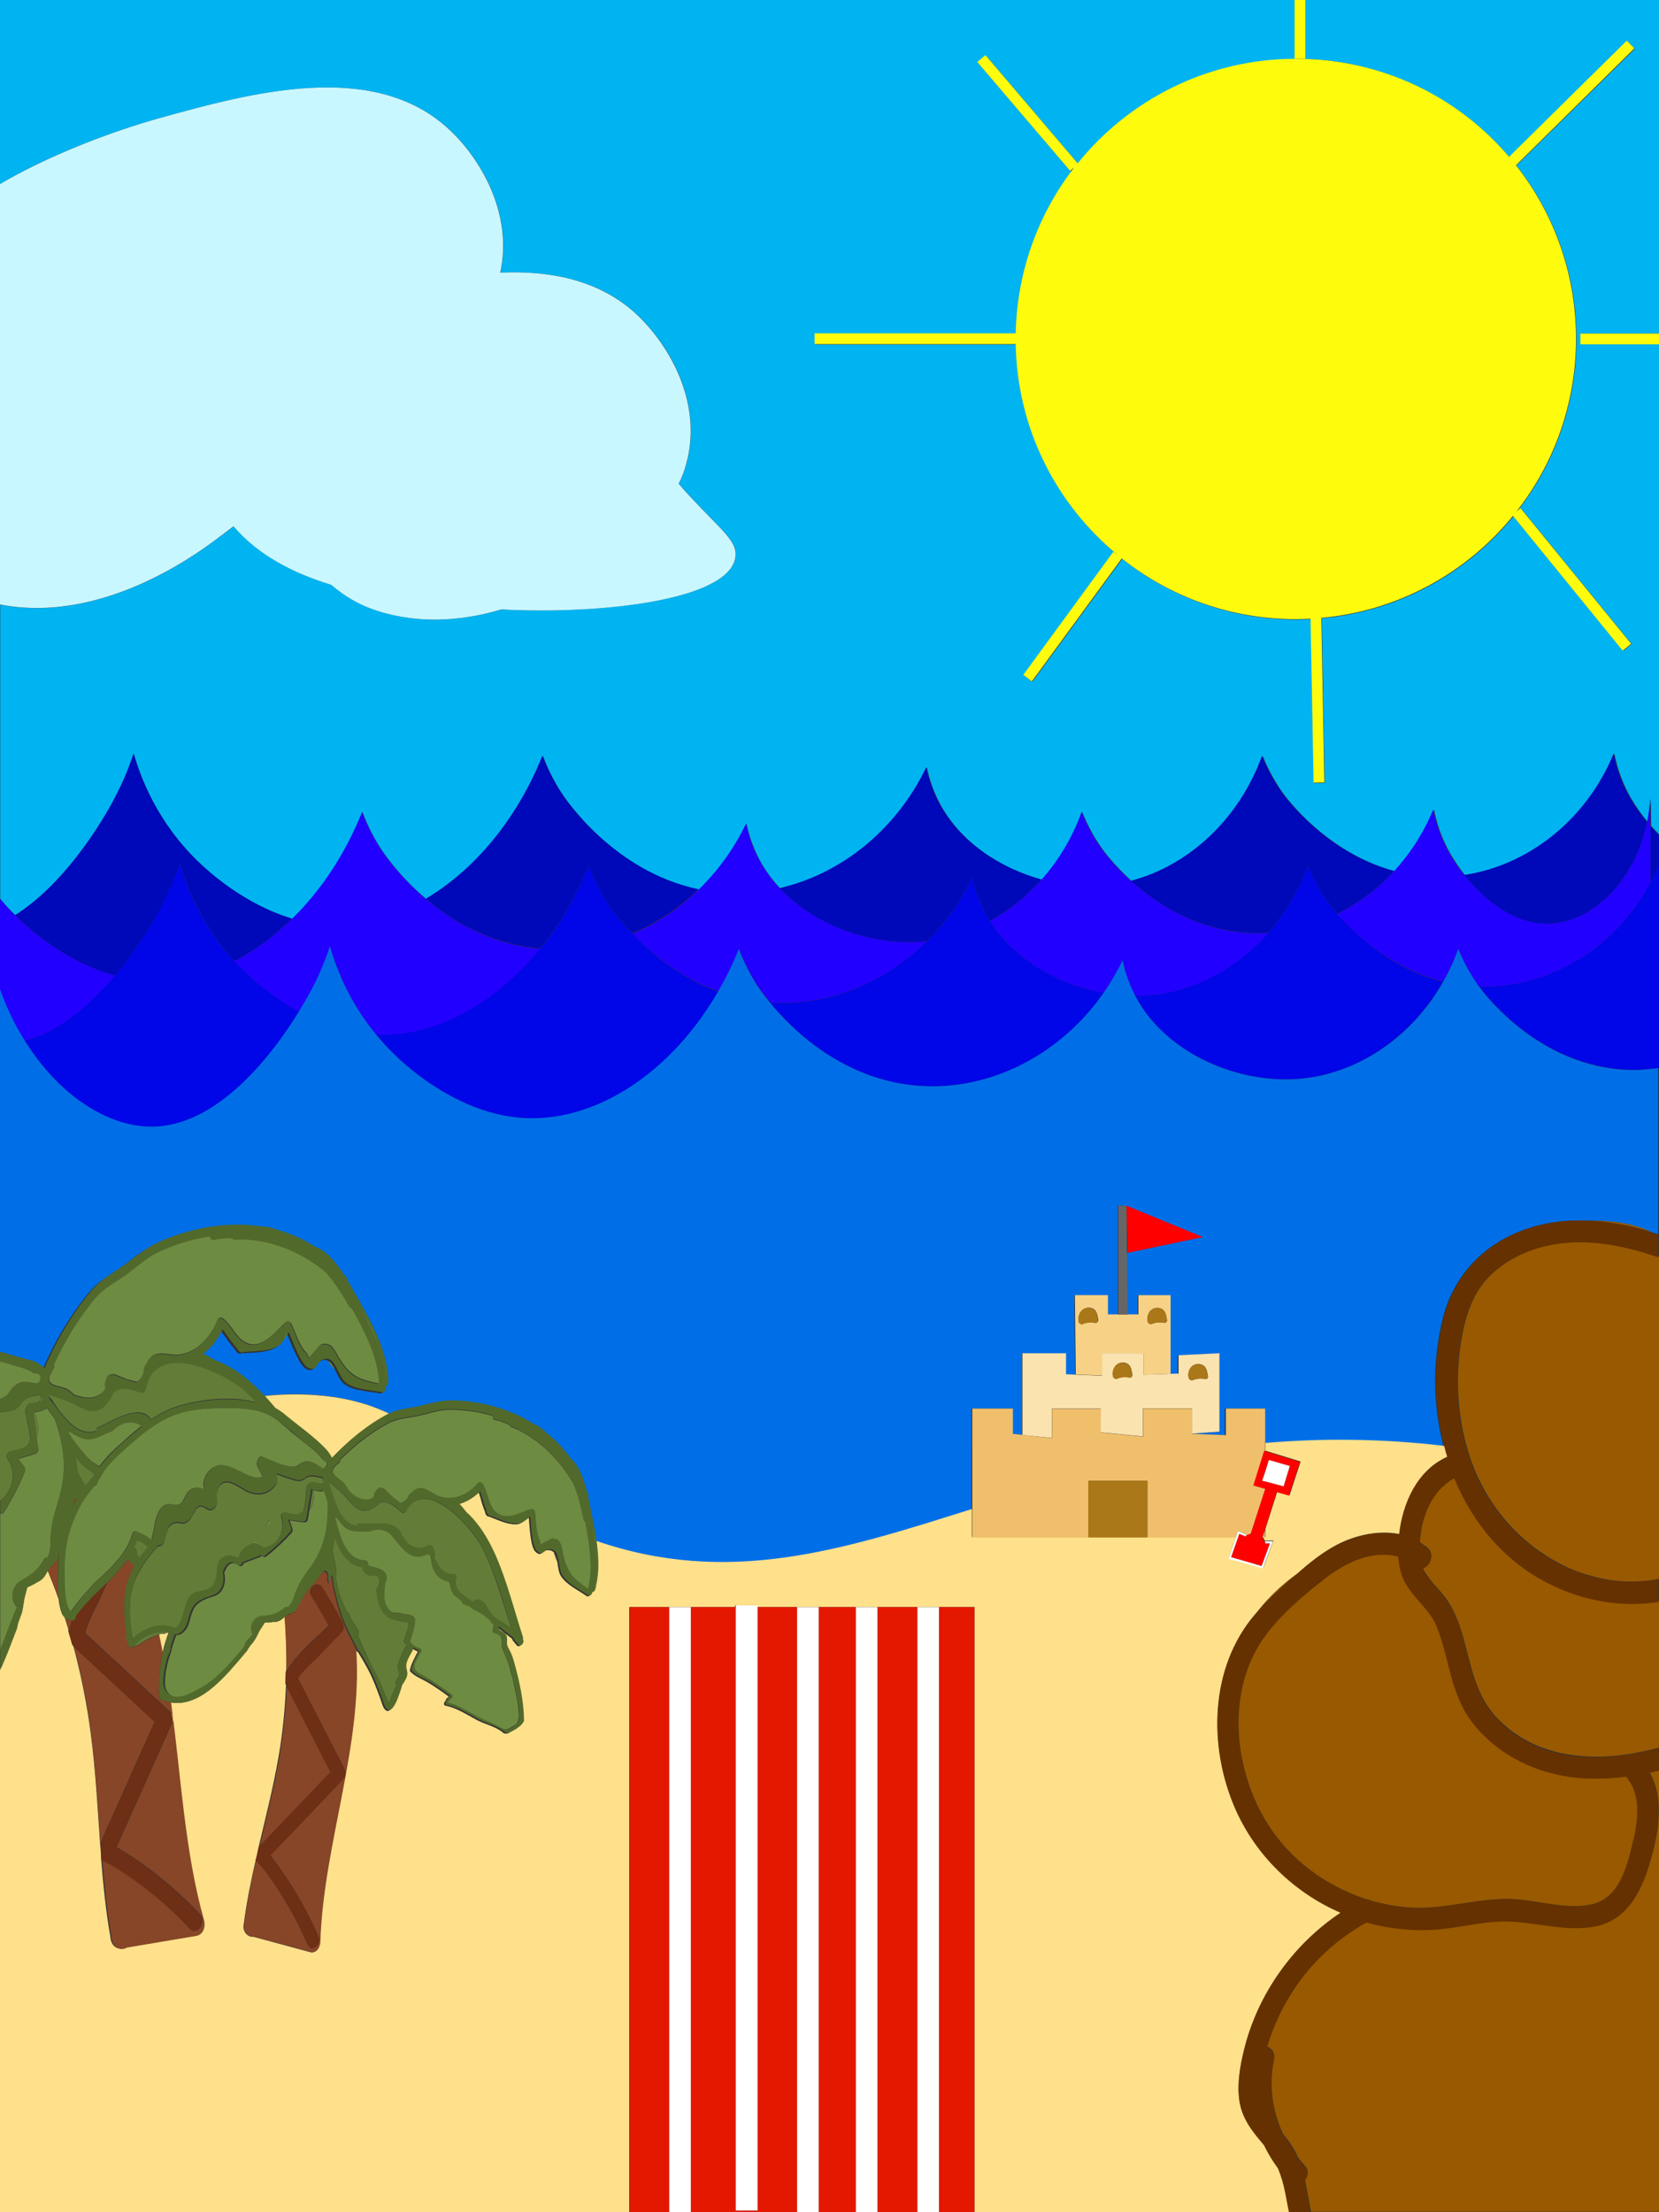<?xml version="1.0" encoding="utf-8"?>
<!-- Generator: Adobe Illustrator 22.0.1, SVG Export Plug-In . SVG Version: 6.00 Build 0)  -->
<svg version="1.1" xmlns="http://www.w3.org/2000/svg" xmlns:xlink="http://www.w3.org/1999/xlink" x="0px" y="0px"
	 viewBox="0 0 768 1024" style="enable-background:new 0 0 768 1024;" xml:space="preserve">
<rect x="0" y="0" width="768" height="1024" fill="#333333" stroke="none"/>
<style type="text/css">
	.st0{fill:#00B4F1;}
	.st1{fill:#0009B9;}
	.st2{fill:#2200FF;}
	.st3{fill:#0006E7;}
	.st4{fill:#006FE7;}
	.st5{fill:#FFE18B;}
	.st6{fill:#985900;}
	.st7{fill:#663100;}
	.st8{fill:#E41800;}
	.st9{fill:#FFFFFF;}
	.st10{fill:#874628;}
	.st11{fill:#6E8B42;}
	.st12{fill:#637C38;}
	.st13{fill:#52692C;}
	.st14{fill:none;stroke:#52692C;stroke-width:0;stroke-linecap:round;stroke-linejoin:round;}
	.st15{fill:#6D2F15;}
	.st16{fill:#EFBF6B;}
	.st17{fill:#FBE3AF;}
	.st18{fill:#F7D286;}
	.st19{fill:#AB7819;}
	.st20{fill:#666666;}
	.st21{fill:#FF0000;}
	.st22{fill:#FFFB0D;}
	.st23{fill:#C9F7FF;}
</style>
<g id="Layer_3">
</g>
<g id="Layer_1">
</g>
<g id="Layer_2">
</g>
<g id="Layer_4">
</g>
<g id="Layer_5">
</g>
<g id="Layer_6">
	<g>
		<path class="st0" d="M604.3,0v27.2H600c39.5,0,75,17.7,98.8,45.6L753.3,19l3.5,3.6L702,76.6c17.4,22.1,27.8,50,27.8,80.3
			c0,30.2-10.3,58-27.6,80l1.9-1.6l51.2,62.8l-3.9,3.2L700.6,239c-21.5,26.3-53,44-88.7,47.2l1.4,76.2l-5,0.1l-1.4-75.9
			c-2.3,0.1-4.5,0.2-6.8,0.2c-30.5,0-58.5-10.5-80.6-28.1l-41.6,56.9l-4-3l41.7-57l2,1.5c-28.2-23.3-46.5-58.3-47.2-97.6h-93.1v-5
			h93.1c0.5-28.9,10.6-55.5,27.1-76.8l-1.9,1.6l-43-50.4l3.8-3.2l42.7,50.1c23.8-29.5,60.2-48.4,101.1-48.4h-0.7V0H0v85.2
			c20.9-12.5,50.1-24,75.2-30.9c40.4-11.1,96.8-26.7,131.9,4.8c14.8,13.2,30.7,39.3,24.6,67.1c22.9-1,45.1,3.1,62.2,18.5
			c15.2,13.6,31.7,40.8,24,69.6c-0.9,3.5-2.2,6.6-3.6,9.6c1.8,2.1,3.8,4.3,5.8,6.5c14.3,15.4,21.8,20.4,20.4,27.9
			c-3.7,19.5-61.7,26.1-108.3,23.8c-16.2,4.8-34.7,6.8-53.5,1.8c-11.3-3-18.6-7.5-25.3-13.2c-17.7-5.4-33.8-13.7-45.2-27.1
			c-2.7,2.2-5.5,4.2-8.2,6.2c-9.2,6.8-53,39.2-99.9,30.1V416c2.1,2.6,4.4,5.1,7,7.6c26-16.4,44.2-50.3,46.4-54.6
			c4.1-7.8,6.7-14.8,8.5-20.1c2.9,10.3,10.6,31.9,30.7,50.8c3.4,3.3,20.1,18.9,42.7,25.6c13.2-12.9,24.5-29.7,32.4-49.4
			c1.6,4.2,4.2,10.3,8.5,16.9c0.9,1.4,8.1,12.4,21.1,23.4c22.3-13.2,42-36.3,54-66.2c1.6,4.2,4.2,10.3,8.5,16.9
			c1.6,2.5,24,36.5,63.7,44.9c8.8-8.6,16.3-18.9,22-30.6c0.9,4.5,2.7,10.5,6.1,16.9c2.6,4.8,5.8,9.2,9.5,13.1
			c28.5-6.6,54-27,67.9-56c0.9,4.5,2.7,10.5,6.1,16.9c9.6,17.8,27.8,29.8,47.2,35.1c7.9-8.9,14.2-19.5,18.6-31.3
			c1.8,4.4,4.6,10.4,9.2,16.9c0.8,1.1,5.5,7.6,13.7,15c26.8-7.1,50-28.5,60.7-57.8c1.8,4.4,4.6,10.4,9.2,16.9
			c1.6,2.2,20.3,27.9,52,36.4c7.5-8.1,13.7-17.7,18.1-28.5c1,5.3,3.1,12.5,7.4,20.1c1.8,3.1,4.1,6.7,6.9,10.2
			c30-4.5,56.7-25.8,69.2-56.2c1,5.3,3.1,12.5,7.4,20.1c2,3.6,4.8,7.6,8.1,11.6c0.7-3.6,1.2-7.2,1.4-11.1c0,4.3,0,8.5,0.1,12.8
			c1.3,1.4,2.6,2.9,4,4.2V159.4h-36.4v-5H768V0H604.3z"/>
		<path class="st1" d="M423.5,436.1c1.8-0.1,3.7-0.2,5.5-0.4c8.5-8.4,15.7-18.4,21.2-29.8c0.9,4.5,2.7,10.5,6.1,16.9
			c0.6,1.2,1.3,2.3,2,3.4c8.8-4.8,16.9-11.3,23.8-19.1c-19.3-5.3-37.6-17.3-47.2-35.1c-3.5-6.4-5.2-12.4-6.1-16.9
			c-13.9,29-39.4,49.4-67.9,56C376.8,428.1,401.6,436.9,423.5,436.1z"/>
		<path class="st1" d="M587.2,431.7c7.7-8.8,14.1-19.3,18.3-31.1c1.8,4.4,4.6,10.4,9.2,16.9c0.4,0.6,1.9,2.6,4.4,5.5
			c9.8-4.9,18.7-11.6,26.3-19.8c-31.7-8.5-50.4-34.2-52-36.4c-4.6-6.5-7.4-12.6-9.2-16.9c-10.7,29.3-33.8,50.7-60.7,57.8
			c12.4,11.2,32.8,24.4,59.6,24.2C584.5,431.9,585.9,431.8,587.2,431.7z"/>
		<path class="st1" d="M34,443.8c5.7,3.1,12.2,5.9,19.3,7.8c2.2-2.6,4.3-5.3,6.2-7.8c8.6-11.6,14.1-21.9,15.3-24.1
			c4.1-7.8,6.7-14.8,8.5-20.1c2.6,9.1,9,27.1,24.3,44.2c0.3,0.3,0.6,0.7,0.9,1c0.7-0.3,1.3-0.7,2-1c8.7-4.7,17-11,24.7-18.6
			c-22.6-6.7-39.2-22.4-42.7-25.6c-20-18.9-27.7-40.5-30.7-50.8c-1.7,5.3-4.4,12.3-8.5,20.1C51.1,373.3,33,407.2,7,423.6
			c0.7,0.6,1.3,1.3,2,1.9C11.4,427.9,20.7,436.6,34,443.8z"/>
		<path class="st1" d="M764.1,408.6c1.4-2.6,2.7-5.3,3.9-8.1v-14c-1.4-1.4-2.7-2.8-4-4.2C764,391.1,764.1,399.8,764.1,408.6z"/>
		<path class="st1" d="M272.5,400.6c1.6,4.2,4.2,10.3,8.5,16.9c0.6,1,4.6,7.1,11.7,14.5c11.2-4.7,21.6-11.7,30.6-20.4
			c-39.6-8.3-62.1-42.4-63.7-44.9c-4.2-6.6-6.9-12.7-8.5-16.9c-12,29.8-31.7,53-54,66.2c12.5,10.6,30.3,21.1,52.9,23
			C259,428.1,266.6,415.2,272.5,400.6z"/>
		<path class="st1" d="M717.4,427.6c19.7-0.8,39.6-19.7,45.1-47.1c-3.3-4-6.1-8-8.1-11.6c-4.3-7.6-6.4-14.8-7.4-20.1
			c-12.5,30.4-39.2,51.7-69.2,56.2C687,416.6,701.2,428.3,717.4,427.6z"/>
		<path class="st2" d="M108.4,444.8c1.7,1.9,3.5,3.7,5.4,5.5c2.4,2.3,11.5,10.9,24.7,18.1c3.1-5.1,5.1-8.9,5.8-10.1
			c2.8-5.3,4.8-10.2,6.5-14.4c0.8-2,1.4-3.9,2-5.6c0.5,1.6,1,3.5,1.8,5.6c3.1,9,8.9,22.2,19.6,35.2c25.3,1,51.4-12.1,71.9-35.2
			c1.4-1.5,2.7-3.1,4-4.7c-22.6-1.9-40.4-12.4-52.9-23c-13-11-20.2-22-21.1-23.4c-4.2-6.6-6.9-12.7-8.5-16.9
			c-7.9,19.7-19.2,36.5-32.4,49.4c-7.7,7.6-16,13.8-24.7,18.6C109.8,444.2,109.1,444.5,108.4,444.8z"/>
		<path class="st2" d="M53.3,451.6c-7-1.9-13.5-4.7-19.3-7.8c-13.4-7.2-22.6-15.9-25.1-18.3c-0.7-0.6-1.3-1.3-2-1.9
			c-2.5-2.5-4.8-5.1-7-7.6v11.4v16.4v14.1c3.1,8.7,7,16.7,11.5,23.8C27.9,477.6,42.4,464.7,53.3,451.6z"/>
		<path class="st2" d="M305.6,443.8c7.4,5.8,16.4,11.3,26.9,15.1c2.8-4.8,5.4-9.9,7.7-15.1c0.7-1.5,1.3-3,1.9-4.6
			c0.5,1.4,1.1,2.9,1.9,4.6c1.6,3.6,3.7,7.8,6.6,12.3c0.4,0.7,2.4,3.7,5.9,7.9c0.2,0,0.5,0,0.7,0.1c22.4,1.3,44.6-6.2,62.7-20.3
			c3.2-2.5,6.3-5.2,9.2-8.1c-1.8,0.2-3.7,0.3-5.5,0.4c-21.9,0.8-46.7-8-62.6-24.9c-3.7-3.9-6.9-8.3-9.5-13.1
			c-3.5-6.4-5.2-12.4-6.1-16.9c-5.6,11.7-13.1,22-22,30.6c-9,8.7-19.4,15.7-30.6,20.4C296.2,435.8,300.5,439.8,305.6,443.8z"/>
		<path class="st2" d="M458.3,426.3c4.3,6.8,9.8,12.6,16.2,17.5c10.6,8.1,23.5,13.5,36.4,15.8c3.3-4.7,6.3-9.8,8.8-15.1
			c0.9,4.4,2.6,10.3,5.9,16.5c0.9,0,1.9,0,2.8,0c16.6-0.6,32.6-6.8,46-17.1c4.6-3.6,8.9-7.6,12.9-12.1c-1.4,0.1-2.7,0.1-4.1,0.2
			c-26.8,0.3-47.2-13-59.6-24.2c-8.2-7.4-12.9-13.9-13.7-15c-4.6-6.5-7.4-12.6-9.2-16.9c-4.3,11.9-10.7,22.5-18.6,31.3
			C475.1,415,467.1,421.5,458.3,426.3z"/>
		<path class="st2" d="M619.1,423.1c4.7,5.4,12.9,13.7,24.3,20.7c7.1,4.4,15.3,8.2,24.7,10.6c1.9-3.4,3.7-6.9,5.2-10.6
			c0.6-1.5,1.2-3,1.8-4.6c0.6,1.4,1.2,2.9,2,4.6c1.7,3.6,4,7.9,7.2,12.3c0.1,0.1,0.2,0.3,0.4,0.5c1.1,0,2.2,0.1,3.3,0.1
			c15.4-0.2,30.3-4.8,43.3-12.9c13.4-8.4,24.9-20.4,32.8-35.2c0-8.8-0.1-17.6-0.1-26.4c0-4.3,0-8.5-0.1-12.8
			c-0.2,3.8-0.7,7.5-1.4,11.1c-5.5,27.5-25.5,46.3-45.1,47.1c-16.2,0.6-30.4-11.1-39.6-22.6c-2.8-3.5-5.1-7-6.9-10.2
			c-4.3-7.6-6.4-14.8-7.4-20.1c-4.4,10.7-10.6,20.3-18.1,28.5C637.8,411.5,628.9,418.2,619.1,423.1z"/>
		<path class="st3" d="M108.4,444.8c-0.3-0.3-0.6-0.7-0.9-1c-15.3-17.1-21.7-35.1-24.3-44.2c-1.7,5.3-4.4,12.3-8.5,20.1
			c-1.2,2.3-6.6,12.5-15.3,24.1c-1.9,2.6-4,5.2-6.2,7.8c-10.9,13-25.3,26-41.8,30.1c8.3,13.3,18.5,23.7,29.4,30.6
			c10,6.3,20.5,9.6,30.5,9.3c10.4-0.3,20.1-4.4,28.8-10.3c17.4-11.8,31-31.1,38.3-43c-13.1-7.2-22.2-15.7-24.7-18.1
			C111.9,448.5,110.1,446.7,108.4,444.8z"/>
		<path class="st3" d="M458.3,426.3c-0.7-1.1-1.4-2.3-2-3.4c-3.5-6.4-5.2-12.4-6.1-16.9c-5.4,11.3-12.7,21.4-21.2,29.8
			c-2.9,2.9-6,5.6-9.2,8.1c-18.1,14.1-40.3,21.6-62.7,20.3c-0.2,0-0.5,0-0.7-0.1c10.5,12.8,34.6,36.5,70.3,38.6
			c32.5,1.9,64.5-14.7,84.2-43.1c-12.9-2.3-25.8-7.7-36.4-15.8C468.1,438.9,462.5,433.1,458.3,426.3z"/>
		<path class="st3" d="M731.3,443.8c-13,8.1-27.9,12.7-43.3,12.9c-1.1,0-2.2,0-3.3-0.1c3.7,5.1,30.2,39.1,72.9,38.6
			c2.3,0,4.6-0.2,6.9-0.4c1.2-0.1,2.4-0.3,3.5-0.4v-50.7v-43.3c-1.2,2.8-2.5,5.5-3.9,8.1C756.2,423.4,744.8,435.4,731.3,443.8z"/>
		<path class="st3" d="M292.7,432.1c-7.1-7.4-11.1-13.5-11.7-14.5c-4.2-6.6-6.9-12.7-8.5-16.9c-5.8,14.5-13.5,27.5-22.4,38.4
			c-1.3,1.6-2.6,3.2-4,4.7c-20.5,23-46.6,36.2-71.9,35.2c2.8,3.4,5.8,6.7,9.3,10c2.7,2.6,13.8,13.1,29.6,20.6
			c8.2,3.9,17.7,7.1,28,7.9c13.9,1.1,28.1-2.2,41.6-9c19.2-9.8,36.8-26.9,49.8-49.4c-10.5-3.8-19.5-9.4-26.9-15.1
			C300.5,439.8,296.2,435.8,292.7,432.1z"/>
		<path class="st3" d="M619.1,423.1c-2.5-2.9-4-4.9-4.4-5.5c-4.6-6.5-7.4-12.6-9.2-16.9c-4.3,11.8-10.6,22.2-18.3,31.1
			c-3.9,4.5-8.2,8.5-12.9,12.1c-13.4,10.3-29.4,16.5-46,17.1c-0.9,0-1.8,0-2.8,0c0.1,0.2,0.2,0.3,0.2,0.5
			c13.8,25.4,45.1,39,72.1,38.1c28.5-1,55-18.4,70.2-45.1c-9.4-2.3-17.7-6.2-24.7-10.6C632,436.8,623.8,428.5,619.1,423.1z"/>
		<path class="st4" d="M757.6,495.3c-42.7,0.5-69.2-33.5-72.9-38.6c-0.2-0.2-0.3-0.4-0.4-0.5c-3.1-4.5-5.5-8.7-7.2-12.3
			c-0.8-1.7-1.5-3.2-2-4.6c-0.6,1.6-1.2,3.1-1.8,4.6c-1.5,3.7-3.3,7.2-5.2,10.6c-15.2,26.7-41.7,44.1-70.2,45.1
			c-27,1-58.4-12.6-72.1-38.1c-0.1-0.2-0.2-0.3-0.2-0.5c-3.3-6.2-5-12-5.9-16.5c-2.6,5.3-5.5,10.4-8.8,15.1
			c-19.8,28.3-51.7,45-84.2,43.1c-35.7-2.1-59.8-25.8-70.3-38.6c-3.5-4.2-5.4-7.2-5.9-7.9c-2.9-4.5-5-8.8-6.6-12.3
			c-0.7-1.7-1.4-3.2-1.9-4.6c-0.6,1.5-1.3,3.1-1.9,4.6c-2.3,5.3-4.9,10.3-7.7,15.1c-13,22.5-30.6,39.6-49.8,49.4
			c-13.5,6.9-27.7,10.1-41.6,9c-10.3-0.8-19.8-3.9-28-7.9c-15.8-7.5-26.9-18-29.6-20.6c-3.5-3.3-6.5-6.6-9.3-10
			c-10.7-13-16.5-26.1-19.6-35.2c-0.7-2.1-1.3-4-1.8-5.6c-0.6,1.7-1.2,3.6-2,5.6c-1.6,4.3-3.7,9.2-6.5,14.4c-0.7,1.3-2.7,5-5.8,10.1
			c-7.3,11.9-20.9,31.2-38.3,43c-8.8,6-18.5,10-28.8,10.3c-10,0.3-20.5-3-30.5-9.3C30,505.5,19.8,495,11.5,481.8
			C7,474.6,3.1,466.6,0,457.9v25.2V513v26.8v24.3v25.6v14.1v21.9c5,1.3,10,2.8,14.8,4.9c2,0.9,3.7,2,4.9,3.3c0-0.1,0-0.1,0.1-0.2
			c4.8-11,10.6-21.3,17.5-30.5c1.3-1.7,2.5-3.3,3.9-4.9c3.2-3.9,6.6-6.2,10.1-8.5c2.4-1.6,4.8-3.1,7.3-5.1c5.2-4.1,10-7.6,15.9-10
			c14.3-5.9,30.4-8.7,45.7-6.4c1.4,0,2.8,0.1,4.4,0.6c1.1,0.3,2.2,0.7,3.4,1.1c6,1.7,11.7,4.2,17.1,7.8c4.7,1.4,9,6.5,12.7,12
			c0.2,0.3,0.4,0.5,0.5,0.8c0.4,0.4,0.7,0.7,1.1,1c0.5,0.5,0.6,1.1,0.6,1.7c1.6,2.6,2.9,5.1,4.1,7.1c0.1,0.2,0.3,0.5,0.4,0.7
			c1,1.8,2.1,3.6,3.1,5.5c5.6,9.2,9.8,19.8,11.2,29.7c0.1,0.5,0.1,1.1,0,1.5c0.1,0.7,0.1,1.5,0.1,2.3c0,1.1-0.5,1.8-1.2,2.2
			c0.3,1.4-0.4,3-1.9,2.7c-5-1.1-11.9-1-16.4-4.3c-2-1.5-3.2-4.5-4.5-7c0,0-0.1-0.1-0.1-0.1c-1.2-1-2.1-2.3-2.9-3.7
			c-1.1-0.6-2.4-0.6-4.1,0.4c-2.6,1.5-1.7,4.8-5.6,3.6c-3.4-1.1-7-11-9.3-16.4c-0.6,1.1-1.3,2-2,2.8c-0.9,1.5-1.8,2.9-3.8,3.8
			c-4.6,2.2-10.3,2-15.3,2.3c-0.5,0.3-1,0.4-1.6-0.1c-0.5-0.2-0.9-0.6-1.1-1.2c0,0,0-0.1-0.1-0.1c-1.7-2-3.4-4.2-4.9-6.4
			c-0.1-0.1-0.2-0.2-0.3-0.3c-0.1-0.1-0.1-0.2-0.2-0.4c-0.5-0.7-0.9-1.3-1.4-2c-2.2,4.6-5.1,8.5-9,11.3c1.8,0.8,3.5,1.8,5.3,2.9
			c0.7,0.2,1.4,0.5,2,0.8c7.7,3.2,14.5,8.7,20.7,15.3c9.4-1.1,18.8-1.3,28.4-0.2c12.4,1.3,22.2,4.3,30.7,8.4c4.9-2.1,9.5-2,14.7-3.4
			c5-1.3,9.6-2.4,14.7-2.2c12.5,0.4,25.7,3.9,37,11.1c1.1,0.4,2.2,1.1,3.3,2c0.8,0.7,1.6,1.3,2.3,2c4.2,3.4,8.1,7.4,11.4,12.1
			c3.5,2.9,5.6,8.8,7.1,14.6c0.2,0.4,0.4,0.8,0.6,1.2c0.2,0.5,0.2,1.1,0.1,1.5c0.6,2.6,1,5,1.4,7c0.4,2,0.8,4,1.2,6
			c0.5,2.3,1,4.7,1.3,7.1c61.5,21.3,113.8,4.5,174.3-14.6V652h18.8v11.7l4.6,0.5v-37.8h20.2v9.7l4.4,0.2l-0.4-36.7h15.3v8.9h4.9
			v-13.2v-5.5v-31.7h3.8l35.2,14.5l-34.8,7.3l-0.4-21.8l0.3,31.7l0,5.4l0.1,13.3h4.9v-8.9h14.9V636l-12.5,0.4l16.2-0.5v-8.5
			l18.9-0.9v36.3l-12.7,0.9l15.6,0.6V652h18.2v16.1c13.4-1.1,27.3-1.7,41.9-1.4c12.2,0.2,26,1,41.1,2.8c-5.1-19.6-5.1-40.6-0.1-60
			c1.6-6.2,4.1-11.8,7.3-16.8c0.6-1,1.3-1.9,2-2.9c8.2-11.2,20.3-19,34.7-22.6c8.3-2.1,16.6-2.6,24.9-2.1c9.8-0.2,19.3,1.5,27.4,5.2
			c1.1,0.3,2.1,0.7,3.2,1v-19.9v-51.1v-5.9c-1.2,0.2-2.3,0.3-3.5,0.4C762.2,495.1,759.9,495.2,757.6,495.3z"/>
		<path class="st4" d="M52.1,662.6c-0.2,0.1-0.4,0.2-0.6,0.3c-0.1,0-0.2,0.1-0.2,0.1C51.5,662.9,51.8,662.8,52.1,662.6
			C52.1,662.6,52.1,662.6,52.1,662.6z"/>
		<path class="st5" d="M591.7,1003.6c-2.5-3.3-4.6-6.9-6.4-10.6c-0.3-0.3-0.5-0.6-0.8-1c-5.2-6-9.6-11.8-10.7-19.9
			c-1.1-7.7,0.3-15.8,2.2-23.4c6.3-25.8,22.7-48.7,44.7-63.4c-21.5-9.3-39.3-26.4-48.8-48.2c-12.5-28.6-11.9-65.2,9.1-89.8
			c0.4-0.5,0.9-1,1.3-1.5c3-3.8,6.1-7.1,9.1-9.9c3.1-2.9,6.1-5.3,8.8-7.2c2.1-1.8,4.2-3.7,6.4-5.4c3.8-3.1,7.9-5.9,12.2-8.2
			c8.8-4.6,19.4-6.9,29.1-5c0-0.1,0-0.2,0-0.3c1.7-14.2,8.2-29.1,21.9-35.4c0.1-0.1,0.2-0.1,0.4-0.1c-0.5-1.7-1-3.3-1.4-5
			c-15.1-1.8-28.9-2.6-41.1-2.8c-14.6-0.3-28.5,0.3-41.9,1.4v3.6l16.3,5l-5.1,15.6l-11.2-3.2v0.4l0.1-0.4l5.4,1.5l-5.5,17.3v3.7
			h-1.2l0,0.1l1.3,2.1h0v-0.5h3.6l-3.7,10.1l-1,2.7l-9.3-2.7l-6.8-2l3.5-9.8H449.9v-12.9c-60.5,19.1-112.8,35.9-174.3,14.6
			c0.5,3.4,0.8,6.8,0.8,10.1c0,3.4-0.2,6.7-0.7,9.8c-0.1,0.5-0.2,0.8-0.4,1.2c-0.1,0.6-0.3,1.2-0.4,1.8c-0.2,0.8-0.8,1.2-1.4,1.3
			c-0.1,1.1-1.1,2.2-2.1,1.4c-3.6-2.6-9-5-11.7-9.1c-1.1-1.7-1.3-4.1-1.7-6.4c0-0.2-0.1-0.4-0.1-0.6c0,0,0-0.1-0.1-0.1
			c-0.7-1.2-1.1-2.5-1.3-3.8c-0.7-0.8-1.7-1.3-3.3-1.1c-2.3,0.2-2.5,3.2-5.2,0.8c-2.4-2-2.8-11-3.2-15.9c-0.8,0.6-1.5,1.1-2.2,1.5
			c-1.1,0.9-2.1,1.6-3.8,1.6c-4.1,0.1-8.5-2.1-12.4-3.6c-0.4,0.1-0.9-0.1-1.2-0.6c-0.3-0.3-0.6-0.8-0.6-1.3c0,0,0-0.1,0-0.1
			c-0.9-2.2-1.6-4.4-2.2-6.7c0-0.1-0.1-0.2-0.1-0.3c0-0.1,0-0.2-0.1-0.3c-0.2-0.7-0.4-1.4-0.6-2c-2.8,2.8-6,4.8-9.7,5.6
			c1.2,1.3,2.3,2.7,3.4,4.1c0.5,0.4,0.9,0.9,1.4,1.3c5.8,5.8,10,13.5,13.4,21.8c3.7,9.1,6.5,19,9.3,28.3c0.7,2.1,1.3,4.2,2,6.3
			c0.1,0.4,0.1,0.7,0,1c0,0,0,0.1,0,0.1c0.9,1.7-1.1,3.8-2.3,2.3c-0.5-0.7-1.1-1.4-1.7-2.1c-0.2-0.3-0.3-0.6-0.4-0.9
			c-1.7-1.3-4.3-3.2-6.9-5.3c0,0,0,0,0,0c-0.4,2.4,3.5,2.2,3.9,5.1c0.2,1.4-0.3,2.5,0.2,3.9c0.3,1,0.9,1.9,1.4,2.8
			c0.8,1.6,1.3,3.3,1.8,5c2.4,8.7,4.4,17.8,4.5,27c-0.6,1.2-1.4,2.1-2.6,2.9c-0.3,0.2-0.6,0.5-1,0.7c-1.1,0.6-2.2,1.2-3.3,1.8
			c-0.2,0-0.4,0.1-0.6,0.1c-0.4,0-0.8-0.1-1.2-0.2c-3.6-3.2-8.5-4-12.6-6.2c-4.8-2.6-9.3-5.6-14.5-6.6c-0.6-0.1-0.7-1-0.4-1.5
			c0.2-0.4,0.5-0.7,0.7-1.1c0.1-0.5,0.4-0.9,0.9-1.1c0.1-0.2,0.3-0.3,0.4-0.5c-3-2.2-6-4.3-9.1-6.2c-2.7-1.7-6.3-2.9-8.6-5.3
			c-0.2-0.2-0.3-0.6-0.2-0.9c0.6-2.9,2.3-5.8,3.6-8.4c-0.9-0.4-1.8-0.9-2.6-1.5c0,0.3,0,0.6-0.2,0.9c-0.9,1.7-2,3.4-2.7,5.2
			c-0.8,1.9-0.5,3.2-0.1,5c0.5,2.4-1.2,4.5-2.3,6.3c-1.3,4.7-4.3,14-7.2,11c-1.2-1.2-1.8-4.1-2.5-5.8c-0.9-2.4-1.8-4.9-2.8-7.2
			c-1.9-4.7-4.4-8.9-7-13.2c-0.1-0.2-0.2-0.3-0.3-0.5c-0.2,0-0.4-0.1-0.6-0.4c-0.1-0.3-0.2-0.5-0.4-0.8
			c3.1,44.9-15.2,90.5-16.6,135.5c-0.1,2.9-2,5.3-4.6,4.6c-8.7-2.4-17.5-4.7-26.2-7.1c-1.3,0.2-2.8-0.5-3.7-1.8
			c-0.9-1.2-1.1-2.9-0.7-4.5c1.3-10,3.3-19.7,5.5-29.4c0,0,0,0,0,0c0.2-0.6,0.3-1.3,0.5-1.9c0.1-0.4,0.2-0.8,0.3-1.3
			c0.2-1,0.4-2,0.6-3c0,0,0,0,0,0c3.2-13.5,6.6-26.9,9-40.6c1.9-10.6,3-21.3,3.5-32l0.1-2.7c-0.1-0.1-0.2-0.2-0.3-0.2
			c0.1-1.8,0.1-3.6,0.2-5.5c0.1-0.1,0.2-0.3,0.3-0.4c0.1-5.6,0-11.3-0.3-16.9c-0.1-2.7-0.3-5.4-0.5-8.1c-1.1,0.9-1.8,1.8-3.3,2.3
			c-1,0.4-2.1,0.2-3.1,0.4c-1,0-2,0.1-3,0.1c-0.9,1.4-1.8,2.8-2.7,4.2c0,0,0,0,0,0.1c-0.3,0.5-0.5,1.1-0.8,1.6
			c-0.1,0.2-0.2,0.4-0.3,0.6c0,0.1-0.1,0.2-0.2,0.3c-0.2,0.4-0.4,0.8-0.6,1.1c-0.1,0.2-0.3,0.4-0.4,0.6c-0.1,0.1-0.2,0.2-0.3,0.4
			c0,0.1-0.1,0.1-0.1,0.2c-0.5,0.6-1,1.2-1.5,1.8c0,0,0,0,0,0c-0.2,0.3-0.4,0.6-0.6,0.9c0,0-0.1,0.1-0.1,0.1c-0.2,0.3-0.4,0.6-0.5,1
			c-2.6,3-5.3,6.3-8.1,9.4c-0.3,0.4-0.6,0.7-1,1.1c-7.8,8.4-16.6,15.4-26.5,13.6c4.6,33.8,6.3,68.9,15.2,100.5
			c0.9,3.3-0.4,7-3.5,7.5c-10.7,1.8-21.4,3.6-32.1,5.4c-1.4,0.9-3.3,0.9-4.8-0.1c-1.5-0.9-2.3-2.8-2.4-4.7
			c-2.1-11.9-3.3-24-4.3-36.1c0,0,0,0,0,0c0-0.8-0.1-1.6-0.1-2.4c0-0.5-0.1-1.1-0.1-1.6c-0.1-1.2-0.2-2.5-0.3-3.7c0,0,0,0,0,0
			c-1.2-16.8-2.1-33.7-4.3-50.4c-1.8-14-4.6-27.6-8.2-41c-0.1,0-0.3-0.1-0.4-0.1c-0.1-0.2-0.1-0.5-0.2-0.7c-0.5-1.8-1-3.7-1.6-5.6
			c0-0.2,0.1-0.4,0.1-0.6c-0.6-1.9-1.2-3.9-1.8-5.8c-0.8-0.6-1.3-1.6-1.9-3.6c-0.4-1.5-0.7-3.1-0.9-4.8c-1.6-4.6-3.4-9.1-5.2-13.6
			c-0.9,1.5-1.4,2.9-2.9,4.2c-1,0.9-2.3,1.3-3.4,2.1c-1.1,0.5-2.2,1.1-3.3,1.6c-0.5,2.1-1,4.1-1.6,6.2c0,0,0,0,0.1,0.1
			c-0.2,1-0.3,2-0.5,3c0,0.1,0,0.3-0.1,0.4c-0.1,0.5-0.2,1.1-0.3,1.6c-0.1,0.3-0.2,0.6-0.3,0.9c-0.1,0.2-0.1,0.4-0.2,0.6
			c0,0.1-0.1,0.2-0.1,0.2c-0.3,0.9-0.7,1.9-1,2.8c0,0.1,0,0.1-0.1,0.2c-0.1,0.4-0.2,0.8-0.3,1.1c0,0.1-0.1,0.3-0.1,0.4
			c-0.1,0.4-0.2,0.8-0.2,1.2c-1.1,2.8-2.2,5.7-3.3,8.6c-0.8,2.1-1.6,4.1-2.5,6.2c-0.2,0.6-0.5,1.2-0.7,1.7c-0.5,1.1-0.9,2.1-1.4,3.2
			V1024h291.6V749.4v-5.5h18.1h10h20.9v-0.8h10v0.8H369h10h17.2h10h8.3h10.3h10h16.3V1024h145.8c-0.6-2.9-1.2-5.9-1.7-8.9
			C594.3,1010.9,593.2,1007.1,591.7,1003.6z"/>
		<path class="st5" d="M79.1,762.1c-0.5,1.6-1,3.3-1.5,5.1c0.5-1.4,0.9-2.7,1.3-4.1C78.9,762.8,79,762.5,79.1,762.1z"/>
		<path class="st5" d="M171.1,709.1c-0.2,0-0.4,0-0.5,0c-0.1,0-0.1,0-0.2,0C170.6,709.1,170.8,709.1,171.1,709.1
			C171.1,709.1,171.1,709.1,171.1,709.1z"/>
		<path class="st5" d="M132,656c0,0,0.1,0.1,0.1,0.1c6,4.8,12.5,9.4,18,15.1c1.4,1.4,2.4,2.8,3,4.3c0,0,0.1-0.1,0.1-0.1
			c7.6-8.1,16-14.9,25.2-19.9c0.7-0.4,1.4-0.7,2.1-1c-8.5-4.1-18.2-7.1-30.7-8.4c-9.6-1-19-0.9-28.4,0.2c1.8,2,3.6,4,5.4,6.1
			C128.7,653.4,130.4,654.6,132,656z"/>
		<path class="st5" d="M32.2,689.7C32.2,689.8,32.2,689.8,32.2,689.7c0,0.1,0,0.1,0,0.1C32.3,689.8,32.3,689.8,32.2,689.7z"/>
		<path class="st5" d="M208,732.4c-0.1,0-0.1,0-0.2,0c0.1,0.1,0.1,0.1,0.2,0.2C208,732.6,208,732.5,208,732.4z"/>
		<path class="st5" d="M139.1,742.3C139.1,742.4,139.1,742.4,139.1,742.3c0,0.1,0,0.1,0,0.1C139.1,742.4,139.1,742.4,139.1,742.3z"
			/>
		<path class="st5" d="M74.6,756.3c-0.4,0.1-0.7,0.2-1.1,0.4c0.2,0.8,0.4,1.6,0.5,2.4c0.4,2,0.9,4.1,1.2,6.1c0.5-2.1,1-4.2,1.7-6.2
			c0.3-1.1,0.7-2.2,1.1-3.2c-0.2,0-0.3-0.1-0.5-0.1c-0.5,0.3-1,0.5-1.7,0.6C75.4,756.2,75,756.2,74.6,756.3z"/>
		<path class="st6" d="M710.2,578.2c-7.2,2.4-14,6.3-19.6,11.5c-0.9,0.9-1.8,1.7-2.6,2.7c0,0,0,0,0,0c-7.1,8.1-10.1,18.7-11.7,29.1
			c-2.6,16.3-1.6,33.3,3,49.2c0.3,0.9,0.5,1.7,0.8,2.6c0.7,2.2,1.5,4.4,2.4,6.6c3.6,9,8.8,17.4,15.2,24.7c6.7,7.6,14.7,14,23.5,18.7
			c4.8,2.6,9.9,4.7,15.2,6.1c10.1,2.9,20.9,3.6,31.7,1.4v-2.9v-4.7v-30.3v-0.6V591.1v-1.4v-8C749.3,575.5,729.4,571.9,710.2,578.2z"
			/>
		<path class="st6" d="M737.4,565.1c9.2,0.6,18.4,2.5,27.4,5.2C756.7,566.6,747.2,564.9,737.4,565.1z"/>
		<path class="st6" d="M766,853.7c-0.1,0.6-0.3,1.2-0.4,1.7c-3.8,15.4-9.7,32.7-27.3,36c-3.7,0.7-7.4,0.8-11.1,0.7
			c-11.6-0.4-23.2-3.8-34.9-2.9c-0.1,0-0.2,0-0.3,0c-9,0.7-17.9,2.9-26.9,3.6c-7.8,0.6-15.5,0.1-23.2-1.2c-2.7-0.5-5.4-1.1-8.1-1.8
			c-0.3-0.1-0.7-0.2-1-0.3c-13.3,7.4-24.7,17.8-33.3,30.5c-5.6,8.4-10,17.6-12.9,27.3c2.1,0.9,3.8,3,3.2,5.8
			c-2.5,11.8-0.9,24,4.2,34.7c2.7,3.3,5.1,6.7,6.9,10.8c0.1,0.1,0.1,0.3,0.2,0.4c0.9,1.2,1.9,2.3,2.9,3.4c2.1,2.2,1.6,4.9,0.1,6.7
			c0.9,4.1,1.6,8.3,2.4,12.4c0.2,0.8,0.3,1.5,0.5,2.3H768V891.7v-37.6v-34.9c-1.4,0.4-2.9,0.8-4.4,1.1
			C769.3,830.1,768.5,842.7,766,853.7z"/>
		<path class="st6" d="M713.2,730.6c-1.7-1-3.4-2-5.1-3.1c-1.9-1.3-3.7-2.6-5.5-4c-13.2-10.4-22.9-24.2-29.2-39.5
			c-10.5,5.6-15.5,18.1-16.1,30c0.4,0.2,0.9,0.5,1.3,0.8c0.7,0.4,1.3,0.9,1.9,1.3c2.6,2,2.5,5.3,1.2,7.4c-0.7,1.1-1.8,2-3,2.2
			c1.1,2.7,2.9,5,4.8,7.2c1.9,2.2,3.9,4.3,5.7,6.7c3.9,5.3,6.3,11.7,8.1,18c3.8,13.6,5.7,27.2,15.9,37.8
			c13.3,13.8,31,18.3,48.9,17.7c8.7-0.3,17.6-1.9,26-4.2v-67.6C749.2,744.3,729.7,740.1,713.2,730.6z"/>
		<path class="st6" d="M582.1,745.9c3.1-3.5,6.4-6.7,9.9-9.9c2.4-2.2,4.7-4.3,7.1-6.4c0.3-0.2,0.6-0.5,0.8-0.7
			c-2.6,1.9-5.6,4.3-8.8,7.2C588.2,738.8,585.1,742.1,582.1,745.9z"/>
		<path class="st6" d="M647.7,723.4c-0.1-1-0.2-1.9-0.3-2.9c-7.4-2.1-15.3-0.5-22.5,2.9c-4.1,1.9-8.1,4.5-11.5,7.2
			c-1.9,1.5-3.9,3.1-5.9,4.7c-10.4,8.5-21,18.5-26.9,30.1c-12.3,24.4-8.1,55.8,6,78.5c10.3,16.6,26.8,28.9,45.3,35
			c0.3,0.1,0.6,0.2,0.9,0.3c0.6,0.1,1.2,0.2,1.7,0.5c6.1,1.8,12.4,2.9,18.8,3.3c15.4,0.9,30.2-4.3,45.6-4c2.9,0.1,5.8,0.4,8.7,0.8
			c5.1,0.7,10.3,1.7,15.5,2.2c4.4,0.4,8.9,0.5,13.2-0.4c13.5-2.6,17.1-17.8,19.8-29.5c0.1-0.2,0.1-0.5,0.2-0.7
			c2.3-9.8,3.4-21.3-3.5-29.1c-3.9,0.5-7.9,0.9-11.8,0.9c-6.9,0.2-13.9-0.4-20.7-2c-15.1-3.4-29.3-11.8-38.8-24.2
			c-10-13.1-10.3-29.1-16.2-43.9c-3.1-7.9-9.8-12.3-14-19.4c-0.1-0.1-0.1-0.2-0.2-0.4c-1-1.8-1.8-3.7-2.4-5.6
			C648.2,726.3,647.9,724.9,647.7,723.4z"/>
		<path class="st7" d="M737.4,565.1c-8.3-0.5-16.6,0-24.9,2.1c-14.4,3.6-26.5,11.4-34.7,22.6c-0.7,0.9-1.4,1.9-2,2.9
			c-3.2,5-5.7,10.6-7.3,16.8c-5,19.4-5,40.4,0.1,60c0.4,1.7,0.9,3.4,1.4,5c-0.1,0-0.2,0.1-0.4,0.1c-13.7,6.3-20.2,21.1-21.9,35.4
			c0,0.1,0,0.2,0,0.3c-9.7-2-20.3,0.4-29.1,5c-4.3,2.3-8.4,5.1-12.2,8.2c-2.2,1.8-4.3,3.6-6.4,5.4c-0.3,0.2-0.6,0.5-0.8,0.7
			c-2.4,2.1-4.8,4.2-7.1,6.4c-3.4,3.2-6.8,6.4-9.9,9.9c-0.4,0.5-0.9,1-1.3,1.5c-21,24.6-21.6,61.2-9.1,89.8
			c9.5,21.7,27.3,38.9,48.8,48.2c-22,14.7-38.4,37.7-44.7,63.4c-1.8,7.5-3.3,15.6-2.2,23.4c1.1,8,5.6,13.9,10.7,19.9
			c0.3,0.3,0.5,0.6,0.8,1c1.8,3.7,3.9,7.2,6.4,10.6c1.5,3.6,2.6,7.4,3.4,11.6c0.6,3,1.1,5.9,1.7,8.9h6.8h3.3
			c-0.2-0.8-0.3-1.5-0.5-2.3c-0.8-4.1-1.5-8.3-2.4-12.4c1.5-1.8,2-4.5-0.1-6.7c-1-1.1-2-2.2-2.9-3.4c-0.1-0.1-0.1-0.3-0.2-0.4
			c-1.7-4.1-4.2-7.5-6.9-10.8c-5-10.7-6.6-22.9-4.2-34.7c0.6-2.9-1.1-5-3.2-5.8c2.8-9.7,7.2-18.9,12.9-27.3
			c8.5-12.7,20-23.1,33.3-30.5c0.3,0.1,0.7,0.2,1,0.3c2.7,0.7,5.4,1.3,8.1,1.8c7.7,1.3,15.4,1.8,23.2,1.2c9-0.7,17.9-2.9,26.9-3.6
			c0.1,0,0.2,0,0.3,0c11.7-0.9,23.3,2.4,34.9,2.9c3.7,0.1,7.4,0,11.1-0.7c17.6-3.3,23.5-20.6,27.3-36c0.1-0.6,0.3-1.2,0.4-1.7
			c2.5-11,3.3-23.6-2.3-33.4c1.5-0.3,2.9-0.7,4.4-1.1v-10.4c-8.4,2.3-17.3,3.9-26,4.2c-18,0.7-35.6-3.8-48.9-17.7
			c-10.2-10.6-12.1-24.2-15.9-37.8c-1.8-6.4-4.1-12.7-8.1-18c-1.8-2.5-3.8-4.6-5.7-6.7c-1.9-2.2-3.7-4.5-4.8-7.2
			c1.2-0.2,2.3-1,3-2.2c1.4-2.2,1.4-5.4-1.2-7.4c-0.6-0.5-1.3-0.9-1.9-1.3c-0.4-0.3-0.8-0.5-1.3-0.8c0.6-11.8,5.6-24.3,16.1-30
			c6.3,15.3,16,29.1,29.2,39.5c1.8,1.4,3.6,2.7,5.5,4c1.7,1.1,3.3,2.2,5.1,3.1c16.5,9.5,36,13.6,54.8,10.6V731
			c-10.8,2.1-21.6,1.4-31.7-1.4c-5.2-1.5-10.3-3.6-15.2-6.1c-8.8-4.7-16.8-11.1-23.5-18.7c-6.4-7.3-11.6-15.6-15.2-24.7
			c-0.9-2.2-1.6-4.4-2.4-6.6c-0.3-0.9-0.5-1.7-0.8-2.6c-4.7-15.9-5.6-32.9-3-49.2c1.6-10.4,4.6-21.1,11.7-29.1c0,0,0,0,0,0
			c0.8-0.9,1.7-1.8,2.6-2.7c5.5-5.3,12.3-9.1,19.6-11.5c19.2-6.4,39.1-2.8,57.8,3.6v-9.9v-0.6c-1.1-0.3-2.1-0.7-3.2-1
			C755.8,567.6,746.6,565.7,737.4,565.1z M651.2,733.8c4.2,7,10.9,11.5,14,19.4c5.9,14.8,6.2,30.8,16.2,43.9
			c9.4,12.4,23.7,20.8,38.8,24.2c6.9,1.6,13.8,2.2,20.7,2c3.9-0.1,7.9-0.4,11.8-0.9c6.9,7.8,5.8,19.3,3.5,29.1
			c-0.1,0.2-0.1,0.5-0.2,0.7c-2.7,11.7-6.4,26.9-19.8,29.5c-4.3,0.9-8.8,0.8-13.2,0.4c-5.2-0.5-10.4-1.5-15.5-2.2
			c-2.9-0.4-5.8-0.7-8.7-0.8c-15.4-0.3-30.2,4.9-45.6,4c-6.4-0.4-12.7-1.5-18.8-3.3c-0.5-0.3-1.1-0.4-1.7-0.5
			c-0.3-0.1-0.6-0.2-0.9-0.3c-18.5-6.1-34.9-18.4-45.3-35c-14.1-22.7-18.3-54.1-6-78.5c5.9-11.6,16.5-21.6,26.9-30.1
			c2-1.6,4-3.2,5.9-4.7c3.5-2.7,7.4-5.2,11.5-7.2c7.2-3.4,15.1-5,22.5-2.9c0.1,1,0.2,1.9,0.3,2.9c0.2,1.5,0.5,2.9,0.9,4.3
			c0.6,2,1.4,3.9,2.4,5.6C651.1,733.5,651.1,733.6,651.2,733.8z"/>
		<rect x="434.8" y="743.9" class="st8" width="16.3" height="280.1"/>
		<polygon class="st8" points="414.5,743.9 406.2,743.9 406.2,744.3 406.2,1024 424.7,1024 424.7,743.9 		"/>
		<polygon class="st8" points="396.2,743.9 379,743.9 379,745.5 379,1024 396.2,1024 396.2,744.7 		"/>
		<polygon class="st8" points="369,743.9 350.7,743.9 350.7,746.8 350.7,1023.2 340.6,1023.2 340.6,747.2 340.6,743.9 319.8,743.9 
			319.8,748.1 319.8,1024 369,1024 369,745.9 		"/>
		<polygon class="st8" points="309.8,743.9 291.6,743.9 291.6,749.4 291.6,1024 309.8,1024 309.8,748.6 		"/>
		<polygon class="st9" points="319.8,743.9 309.8,743.9 309.8,748.6 309.8,1024 319.8,1024 319.8,748.1 		"/>
		<polygon class="st9" points="340.6,1023.2 350.7,1023.2 350.7,746.8 350.7,743.9 350.7,743.1 340.6,743.1 340.6,743.9 
			340.6,747.2 		"/>
		<polygon class="st9" points="379,743.9 369,743.9 369,745.9 369,1024 379,1024 379,745.5 		"/>
		<polygon class="st9" points="406.2,743.9 396.2,743.9 396.2,744.7 396.2,1024 406.2,1024 406.2,744.3 		"/>
		<rect x="424.7" y="743.9" class="st9" width="10" height="280.1"/>
		<path class="st10" d="M73.9,786.2c-0.2-0.3-0.3-0.6-0.3-1c0-0.2,0-0.3,0-0.5c-0.2-6.7,0.3-13.2,1.8-19.5c-0.4-2-0.8-4.1-1.2-6.1
			c-0.2-0.8-0.4-1.6-0.5-2.4c-2.1,0.7-4.1,1.6-6,2.6c-0.1,0-0.1,0.1-0.2,0.1c-0.2,0.1-0.5,0.3-0.7,0.4c-0.9,0.5-1.7,1-2.5,1.6
			c-0.7,0.5-1.4,0.6-2.1,0.6c-0.1,0.1-0.1,0.1-0.2,0.2c-0.7,0.8-2.3,0.7-2.5-0.7c-0.1-0.4-0.1-0.8-0.2-1.3c-0.1-0.2-0.2-0.3-0.3-0.5
			c-0.3-0.6-0.4-1.2-0.5-2c0-0.3,0-0.6,0-0.9c0-0.3,0-0.7,0.1-1c-1-7-1.6-14.2-0.1-21.2c0.3-1.4,0.7-2.7,1.2-4
			c0.2-0.6,0.4-1.1,0.6-1.7c0.6-1.5,1.3-2.9,2-4.2c-0.5-0.4-1-0.9-1.5-1.3c-0.6-0.5-1.1-1-1.7-1.6c-0.1,0.2-0.3,0.4-0.4,0.6
			c-0.2,0.3-0.5,0.6-0.7,1c0,0-0.1,0.1-0.1,0.1c-0.8,1-1.6,2-2.4,3c-0.2,0.3-0.5,0.6-0.8,0.9c0,0,0,0,0,0c0,0,0,0,0,0
			c-0.7,0.8-1.3,1.5-2,2.2c-1,1.1-2.1,2.1-3.1,3.1c-1,2.1-1.9,4.3-2.9,6.4c-2.3,5.2-5.7,11-7.3,16.8c0,0,0.1,0.1,0.1,0.1
			c1.6,1.4,3.1,2.9,4.7,4.3c9.7,9,19.4,18,29.1,27c0.4,0.4,0.9,0.8,1.3,1.2c1.3,1.2,2.7,2.5,4,3.7c1.2,1.1,1.9,3.4,1.2,5.1
			c-0.8,1.7-1.5,3.4-2.3,5.2c-0.3,0.6-0.5,1.2-0.8,1.7c-7.6,16.9-15.1,33.9-22.7,50.8c11.4,6.7,22,14.8,31.9,24.3
			c0.4,0.4,0.8,0.8,1.2,1.1c1.8,1.8,3.6,3.6,5.3,5.4c3.1,3.3-0.1,9.2-3.3,7.7c-0.4-0.2-0.7-0.4-1.1-0.8c0,0,0,0,0,0
			c-10.2-10.9-21.2-20.1-33.3-27.6c-0.4-0.2-0.7-0.5-1.1-0.7c-2-1.2-3.9-2.4-5.9-3.5c-0.1-0.1-0.2-0.2-0.4-0.3
			c1,12.1,2.2,24.1,4.3,36.1c0.1,1.9,0.9,3.8,2.4,4.7c1.5,1,3.4,1,4.8,0.1c10.7-1.8,21.4-3.6,32.1-5.4c3.1-0.5,4.5-4.2,3.5-7.5
			c-8.9-31.6-10.6-66.7-15.2-100.5c-1.4-0.3-2.8-0.7-4.3-1.3C74.4,786.7,74.1,786.5,73.9,786.2z"/>
		<path class="st10" d="M51.7,841.4c6.6-14.8,13.2-29.6,19.9-44.5c-12-11.1-24-22.2-35.9-33.3c-0.2-0.2-0.5-0.4-0.7-0.7
			c-0.3-0.3-0.6-0.6-0.8-1c-0.1-0.1-0.1-0.2-0.2-0.3c0,0,0,0,0,0c3.7,13.3,6.5,27,8.2,41c2.1,16.7,3.1,33.6,4.3,50.4
			c1.5-3.3,2.9-6.6,4.4-9.9C51.2,842.6,51.5,842,51.7,841.4z"/>
		<path class="st10" d="M32.6,752.4c0.2-0.8,0.4-1.5,0.7-2.3c-0.5-0.1-1-0.3-1.4-0.4c-0.4-0.1-0.8-0.3-1.2-0.5
			c-0.2-0.1-0.4-0.2-0.5-0.3c0.6,1.9,1.2,3.9,1.8,5.8c0-0.1,0.1-0.3,0.1-0.4C32.2,753.7,32.4,753,32.6,752.4z"/>
		<path class="st10" d="M26.7,731.1c0-2.7,0.1-5.3,0.2-7.7c0-0.6,0.1-1.1,0.1-1.6c0.1-1.5,0.2-2.9,0.4-4.3c-0.1,0.2-0.1,0.3-0.2,0.5
			c-0.1,1.6-0.2,2.9-0.6,3.5c-0.5,0.9-1,1.5-1.5,1.9c-0.1,0.1-0.2,0.1-0.2,0.2c0,0.1-0.1,0.3-0.1,0.4c0,0,0,0,0,0
			c-0.1,0.4-0.5,0.6-0.8,0.7c-0.1,0-0.1,0-0.2,0c-0.2,0.2-0.5,0.5-0.7,0.8c-0.4,0.5-0.7,1-0.9,1.4c1.9,4.5,3.6,9,5.2,13.6
			c-0.2-1.7-0.4-3.4-0.5-5.2C26.8,733.9,26.7,732.5,26.7,731.1z"/>
		<path class="st11" d="M19,648.5c0.6-0.6,0.4-1.4,0.1-2.2c-0.1,1-0.5,1.9-1,2.7C18.5,648.9,18.8,648.7,19,648.5z"/>
		<path class="st11" d="M4.8,751.5c0.4-1.1,0.9-2.3,1.4-3.5c0.3-0.8,0.7-1.7,1-2.5c0.2-0.5,0.4-0.9,0.6-1.4c0-0.1,0.1-0.2,0.1-0.3
			c-0.1-0.1-0.2-0.2-0.3-0.3c-1.3-1.4-2-3.4-1.8-5.5c0.1-0.9,0.3-1.8,0.7-2.7c1.2-2.7,3.6-3.6,5.7-5c0.1-0.1,0.2-0.1,0.3-0.2
			c1.2-0.8,2.3-1.5,3.2-2.3c1.4-1.2,2.5-2.5,3.7-4.4c0.2-0.4,0.5-0.8,0.7-1.2c0.1-0.2,0.2-0.3,0.3-0.5c0.3-0.6,1.6-0.5,1.8-1
			c0.1-0.4,0.3-0.7,0.4-1.1c0.2-0.7,0.4-1.3,0.5-2c0.4-2.6,0.3-5.2,0.5-7.9c0-0.4,0.1-0.8,0.1-1.3c0.6-4.8,2-9.2,3.3-13.7
			c0.7-2.2,1.2-4.2,1.6-6.3c2.2-11.3,0.4-21.2-3.3-31.7c-1.3-1.7-2.5-3.4-3.6-4.9c-1.5,1.2-3.8,1.7-5.8,2c2,3.9,2.2,8.2,1.1,11.8
			c0.2,1.7,0.4,3.3,0.7,5c0.2,1.3-0.6,2.2-1.5,2.4c-2.6,0.8-5.2,1.6-7.8,2.3c0.9,1.2,1.9,2.4,2.8,3.7c0.4,0.5,0.5,1.5,0.3,2.2
			c-2.7,6.6-5.9,12.7-9.5,18.6c-0.4,0.7-1.2,1-1.9,0.8v12.4v10.5v32.7v1.7v4.5v1.5c0.2-0.5,0.4-1,0.6-1.6
			C2,758.8,3.4,755.2,4.8,751.5z"/>
		<path class="st12" d="M3.5,675.4c-1-1.3,0-3.1,1.2-3.5c3-0.9,7.5-0.9,8.9-4.4c1-2.4-1.5-11.4-1.9-14.2c-0.1-0.9,0.2-1.5,0.6-1.9
			c0-0.3,0.1-0.5,0.2-0.7c0.1-0.2,0.2-0.3,0.3-0.5c0.2-0.3,0.6-0.5,1-0.6c0.9-0.1,2.9-0.2,4.2-0.7c0.5-0.8,0.8-1.7,1-2.7
			c-0.1-0.2-0.2-0.4-0.3-0.5c-1.3,0.4-2.5,0.4-3.8,0.7c-0.3,0.1-0.6,0.1-0.9,0.2c-4.5,1.5-3.3,3-6.4,5.4c-1.5,1.1-3.1,1.1-4.7,1.4
			c-1,0.1-2,0.2-3,0.3v19.5v21.5c0.3-0.1,0.5-0.3,0.8-0.5C6.1,689.9,7.8,680.9,3.5,675.4z"/>
		<path class="st12" d="M15.9,653.8c-0.1,0-0.3,0-0.4,0.1c0.5,3.9,1,7.8,1.5,11.7C18.1,661.9,17.9,657.6,15.9,653.8z"/>
		<path class="st13" d="M2.2,768.3c0.9-2.1,1.7-4.1,2.5-6.2c1.1-2.9,2.2-5.8,3.3-8.6c0-0.4,0.1-0.8,0.2-1.2c0-0.1,0.1-0.3,0.1-0.4
			c0.1-0.4,0.2-0.8,0.3-1.1c0-0.1,0-0.1,0.1-0.2c0.3-0.9,0.7-1.9,1-2.8c0-0.1,0.1-0.2,0.1-0.2c0.1-0.2,0.1-0.4,0.2-0.6
			c0.1-0.3,0.2-0.6,0.3-0.9c0.1-0.5,0.2-1,0.3-1.6c0-0.1,0-0.3,0.1-0.4c0.1-1,0.3-2,0.5-3c0,0,0,0-0.1-0.1c0.5-2.1,1-4.1,1.6-6.2
			c1.1-0.5,2.2-1,3.3-1.6c1.1-0.8,2.4-1.2,3.4-2.1c1.5-1.3,2-2.7,2.9-4.2c0.3-0.5,0.6-0.9,0.9-1.4c0.3-0.3,0.5-0.6,0.7-0.8
			c0.1,0,0.1,0,0.2,0c0.3,0,0.7-0.2,0.8-0.7c0,0,0,0,0,0c0-0.1,0.1-0.3,0.1-0.4c0.1-0.1,0.2-0.1,0.2-0.2c0.5-0.4,1-1,1.5-1.9
			c0.3-0.6,0.5-2,0.6-3.5c0.1-0.2,0.1-0.3,0.2-0.5c-0.2,1.4-0.3,2.9-0.4,4.3c0,0.5-0.1,1.1-0.1,1.6c-0.1,2.4-0.2,5-0.2,7.7
			c0,1.4,0,2.8,0.1,4.2c0.1,1.8,0.2,3.5,0.5,5.2c0.2,1.7,0.5,3.3,0.9,4.8c0.6,2,1.1,3,1.9,3.6c0.2,0.1,0.3,0.2,0.5,0.3
			c0.3,0.2,0.7,0.3,1.2,0.5c0.4,0.1,0.9,0.3,1.4,0.4c0,0,0.1,0,0.1,0c1.2,0.3,1.9-1,1.8-2.1c0.7-0.9,1.4-1.8,2.1-2.7
			c1.1-1.3,2.2-2.6,3.4-3.9c2.8-3,5.8-5.8,8.8-8.7c1-1,2.1-2.1,3.1-3.1c0.7-0.7,1.4-1.5,2-2.2c0,0,0,0,0,0c0,0,0,0,0,0
			c0.3-0.3,0.5-0.6,0.8-0.9c0.8-1,1.6-2,2.4-3c0,0,0.1-0.1,0.1-0.1c0.2-0.3,0.5-0.6,0.7-1c0.1-0.2,0.3-0.4,0.4-0.6
			c0.6,0.5,1.1,1.1,1.7,1.6c0.5,0.5,1,0.9,1.5,1.3c-0.8,1.4-1.4,2.8-2,4.2c-0.2,0.5-0.4,1.1-0.6,1.7c-0.5,1.3-0.9,2.6-1.2,4
			c-1.5,7-0.9,14.2,0.1,21.2c0.2,1.3,0.4,2.6,0.6,3.8c0,0.2,0.1,0.3,0.1,0.5c0.1,0.4,0.1,0.8,0.2,1.3c0.2,1.4,1.8,1.5,2.5,0.7
			c0.1-0.1,0.1-0.1,0.2-0.2c0.8-0.9,1.7-1.7,2.7-2.5c0.5-0.3,0.9-0.7,1.4-1c0.1,0,0.1-0.1,0.2-0.1c0.3-0.2,0.6-0.4,0.9-0.5
			c1.9-1.1,4-1.9,6.1-2.2c1.1-0.2,2.1-0.2,3.1-0.2c0.4,0,0.8,0.1,1.2,0.1c0.2,0,0.3,0,0.5,0.1c-0.4,1.1-0.8,2.1-1.1,3.2
			c-0.6,2.1-1.2,4.1-1.7,6.2c-1.4,6.3-2,12.8-1.8,19.5c0,0.2,0,0.3,0,0.5c0,0.4,0.1,0.7,0.3,1c0.2,0.3,0.5,0.5,0.8,0.7
			c1.4,0.6,2.9,1.1,4.3,1.3c9.9,1.8,18.7-5.2,26.5-13.6c0.3-0.3,0.7-0.7,1-1.1c2.8-3.1,5.6-6.4,8.1-9.4c0.1-0.3,0.3-0.7,0.5-1
			c0,0,0.1-0.1,0.1-0.1c0.2-0.3,0.4-0.6,0.6-0.9c0,0,0,0,0,0c0.5-0.6,1-1.2,1.5-1.8c0-0.1,0.1-0.1,0.1-0.2c0.1-0.1,0.2-0.2,0.3-0.4
			c0.1-0.2,0.3-0.4,0.4-0.6c0.2-0.3,0.4-0.7,0.6-1.1c0.1-0.1,0.1-0.2,0.2-0.3c0.1-0.2,0.2-0.4,0.3-0.6c0.3-0.5,0.5-1.1,0.8-1.6
			c0,0,0,0,0-0.1c0.9-1.4,1.8-2.8,2.7-4.2c1,0,2,0,3-0.1c1-0.2,2.1-0.1,3.1-0.4c1.5-0.5,2.2-1.4,3.3-2.3c0.3-0.3,0.7-0.5,1.1-0.8
			c0.3-0.2,0.5-0.3,0.8-0.4c0,0,0,0,0.1,0c0.3,0.2,0.7,0.2,0.9-0.2c0,0,0.1-0.1,0.1-0.1c0,0,0.1-0.1,0.1-0.1c0.6-0.2,1.1-0.4,1.9-1
			c0.4-0.4,0.9-1.4,1.3-2.6c0.3-0.3,0.5-0.6,0.8-0.9c0,0,0,0,0-0.1c1-2.6,2.7-4.8,4.4-7c0.2-0.2,0.4-0.5,0.6-0.7
			c0.3-0.4,0.7-0.8,1-1.2c0,0,0.1-0.1,0.1-0.1c0.2-0.3,0.5-0.6,0.7-0.8c1.2-1.5,2.4-3,3.4-4.5c0.7-1.2,1.8-0.6,2.3,0.4
			c0.2,0.4,0.3,0.8,0.3,1.2c-0.1,0.8,0,1.6,0,2.4c0.1,0.2,0.1,0.4,0.2,0.6c0,0.1,0,0.1,0.1,0.2c0.1,0,0.2-0.1,0.3-0.2
			c0.1-0.1,0.2-0.2,0.2-0.4c0.1-0.5,0.2-1.1,0.4-1.6c0.1-0.1,0.1-0.2,0.1-0.3c0-0.2,0-0.3,0.1-0.4c0-0.1,0-0.1,0-0.2
			c0.2,0.1,0.3,0.1,0.5,0.1c0.1,0.7,0.2,1.3,0.3,2c0,0.1,0,0.2,0,0.2c0,0.2,0,0.4,0.1,0.6c0,0.3,0,0.6,0.1,0.9c0,0,0,0.1,0,0.1
			c0,0.4,0.1,0.8,0.2,1.2c0.1,0.3,0.1,0.6,0.2,0.9c0.2,0.7,0.3,1.5,0.6,2.2c0.1,0.6,0.2,1.2,0.4,1.8c1.2,5.4,3,10.4,5.2,15.1
			c0.1,0.1,0.1,0.2,0.2,0.3c0.2,0.5,0.5,1,0.7,1.5c0.8,1.7,1.7,3.4,2.7,5.1c0.2,0.6,0.5,1.2,0.8,1.7c0.1,0.3,0.2,0.5,0.4,0.8
			c0.1,0.3,0.4,0.4,0.6,0.4c0.1,0.2,0.2,0.3,0.3,0.5c2.6,4.2,5.1,8.5,7,13.2c1,2.4,1.9,4.8,2.8,7.2c0.7,1.7,1.3,4.6,2.5,5.8
			c2.9,2.9,5.8-6.3,7.2-11c1.1-1.8,2.8-3.9,2.3-6.3c-0.4-1.8-0.7-3.1,0.1-5c0.7-1.8,1.8-3.5,2.7-5.2c0.2-0.3,0.2-0.6,0.2-0.9
			c0.8,0.6,1.7,1.1,2.6,1.5c-1.3,2.7-3,5.5-3.6,8.4c-0.1,0.3,0,0.7,0.2,0.9c2.3,2.4,5.8,3.6,8.6,5.3c3.1,1.9,6.1,4,9.1,6.2
			c-0.1,0.2-0.3,0.3-0.4,0.5c-0.3,0.4-0.6,0.7-0.9,1.1c-0.3,0.3-0.5,0.7-0.7,1.1c-0.3,0.5-0.2,1.4,0.4,1.5c5.2,1,9.8,4,14.5,6.6
			c4,2.2,9,3,12.6,6.2c0.4,0.1,0.8,0.2,1.2,0.2c0.2,0,0.4,0,0.6-0.1c1.1-0.6,2.2-1.2,3.3-1.8c0.3-0.3,0.7-0.5,1-0.7
			c1.2-0.8,2-1.7,2.6-2.9c-0.1-9.2-2.1-18.3-4.5-27c-0.5-1.7-1-3.4-1.8-5c-0.4-0.9-1-1.8-1.4-2.8c-0.4-1.4,0-2.4-0.2-3.9
			c-0.4-2.9-4.3-2.6-3.9-5.1c0,0,0,0,0,0c2.7,2,5.3,4,6.9,5.3c0.1,0.3,0.2,0.6,0.4,0.9c0.6,0.7,1.2,1.4,1.7,2.1
			c1.2,1.5,3.2-0.6,2.3-2.3c0,0,0-0.1,0-0.1c0.1-0.3,0.1-0.6,0-1c-0.7-2-1.3-4.1-2-6.3c-2.8-9.2-5.6-19.1-9.3-28.3
			c-3.4-8.4-7.6-16-13.4-21.8c-0.4-0.4-0.9-0.9-1.4-1.3c-1.1-1.4-2.2-2.8-3.4-4.1c3.7-0.8,6.9-2.8,9.7-5.6c0.2,0.7,0.4,1.4,0.6,2
			c0,0.1,0,0.2,0.1,0.3c0,0.1,0.1,0.2,0.1,0.3c0.7,2.3,1.4,4.5,2.2,6.7c0,0,0,0.1,0,0.1c0,0.6,0.3,1,0.6,1.3
			c0.3,0.5,0.8,0.7,1.2,0.6c3.9,1.5,8.3,3.6,12.4,3.6c1.7,0,2.8-0.7,3.8-1.6c0.7-0.5,1.4-1.2,2.2-1.7c0,0.1,0,0.1,0,0.2
			c0.4,5,0.8,13.9,3.2,15.9c2.8,2.4,2.9-0.6,5.2-0.8c1.6-0.2,2.6,0.3,3.3,1.1c0.4,0.4,0.6,0.9,0.8,1.5c0,0.1,0.1,0.2,0.1,0.3
			c0.2,0.6,0.3,1.3,0.5,2.1c0,0.2,0.1,0.4,0.1,0.6c0.3,2.3,0.6,4.7,1.7,6.4c2.7,4.1,8,6.5,11.7,9.1c1.1,0.8,2-0.3,2.1-1.4
			c0.6,0,1.2-0.4,1.4-1.3c0.2-0.6,0.3-1.2,0.4-1.8c0.8-3.5,1.1-7.2,1-11c-0.1-3.4-0.4-6.8-0.9-10.1c-0.3-2.4-0.7-4.7-1.2-7
			c-0.4-2.1-0.8-4.1-1.2-6c-0.4-2-0.9-4.4-1.4-7c0.2-0.5,0.2-1-0.1-1.5c-0.2-0.4-0.4-0.8-0.6-1.2c-1.5-5.8-3.6-11.7-7.1-14.6
			c-3.3-4.7-7.1-8.7-11.4-12.1c-0.8-0.7-1.5-1.4-2.3-2c-1.1-1-2.2-1.6-3.3-2c-11.3-7.2-24.5-10.7-37-11.1c-5.2-0.2-9.8,0.9-14.7,2.2
			c-5.2,1.4-9.8,1.4-14.7,3.4c-0.7,0.3-1.4,0.6-2.1,1c-9.3,5-17.6,11.9-25.2,19.9c0,0-0.1,0.1-0.1,0.1c-0.7-1.5-1.7-2.9-3-4.3
			c-5.5-5.7-12-10.2-18-15.1c0,0,0-0.1-0.1-0.1c-1.6-1.4-3.3-2.6-5.1-3.6c-1.8-2.1-3.5-4.2-5.4-6.1c-6.2-6.6-13-12.1-20.7-15.3
			c-0.6-0.3-1.3-0.5-2-0.8c-1.7-1-3.5-2.1-5.3-2.9c3.9-2.8,6.8-6.7,9-11.3c0.5,0.7,0.9,1.3,1.4,2c0.1,0.1,0.1,0.2,0.2,0.4
			c0.1,0.1,0.2,0.2,0.3,0.3c1.6,2.2,3.2,4.4,4.9,6.4c0,0,0,0.1,0.1,0.1c0.2,0.6,0.7,1,1.1,1.2c0.5,0.4,1.1,0.4,1.6,0.1
			c4.9-0.4,10.7-0.2,15.3-2.3c1.9-0.9,2.9-2.3,3.8-3.8c0.6-1,1.1-2,1.9-3c0,0.1,0.1,0.1,0.1,0.2c2.2,5.4,5.9,15.3,9.3,16.4
			c4,1.3,3.1-2.1,5.6-3.6c1.7-1,3.1-1,4.1-0.4c1.2,0.7,2.1,2.1,3,3.8c1.3,2.5,2.5,5.5,4.5,7c4.5,3.2,11.4,3.2,16.4,4.3
			c1.5,0.3,2.2-1.3,1.9-2.7c0.7-0.4,1.2-1.1,1.2-2.2c0-0.8-0.1-1.5-0.1-2.3c-0.9-11.2-5.9-21.7-11.2-31.2c-1-1.9-2.1-3.7-3.1-5.5
			c-0.1-0.2-0.3-0.5-0.4-0.7c-1.2-2-2.5-4.5-4.1-7.1c0-0.6-0.2-1.2-0.6-1.7c-0.3-0.4-0.7-0.7-1.1-1c-0.2-0.3-0.3-0.5-0.5-0.8
			c-3.6-5.5-8-10.6-12.7-12c-5.4-3.6-11.1-6.1-17.1-7.8c-1.1-0.4-2.2-0.8-3.4-1.1c-1.6-0.5-3.1-0.6-4.4-0.6
			c-15.3-2.4-31.5,0.4-45.7,6.4c-5.9,2.4-10.7,6-15.9,10c-2.5,2-4.9,3.5-7.3,5.1c-3.5,2.3-6.9,4.7-10.1,8.5
			c-1.3,1.6-2.6,3.2-3.9,4.9c-6.9,9.2-12.7,19.5-17.5,30.5c0,0.1,0,0.1-0.1,0.2c-1.3-1.3-2.9-2.4-4.9-3.3C10,628.6,5,627.1,0,625.7
			v1.7v2.8c1.7,0.5,3.3,0.9,5,1.4c3.1,0.9,6.6,1.7,9.6,3.4c0.4,0.2,0.7,0.4,1.1,0.7c0.5,0.1,1.1,0.2,1.6,0.2c1,0.1,1.4,0.9,1.5,1.8
			c-0.2,0.6-0.3,1.1-0.4,1.7c-0.1,0.1-0.1,0.2-0.2,0.3c-0.3,0.4-0.8,0.6-1.4,0.5c-0.1,0-0.2,0-0.4,0c-0.5-0.1-1.1-0.2-1.6-0.2
			c-0.8-0.1-1.5-0.2-2.2-0.3c-1.1-0.1-2-0.1-3,0.2c-0.2,0-0.4,0.1-0.5,0.2c-0.3,0.1-0.6,0.3-0.9,0.4c-0.8,0.4-1.6,1.1-2.5,2
			c-0.9,1-1.3,1.9-2.1,2.8c-0.3,0.3-0.7,0.7-1.2,0.9c-0.8,0.4-1.6,0.8-2.4,1.1v6.3c1-0.1,1.9-0.2,3-0.3c1.7-0.2,3.3-0.3,4.7-1.4
			c3.1-2.3,1.9-3.9,6.4-5.4c0.3-0.1,0.6-0.2,0.9-0.2c1.3-0.3,2.5-0.3,3.8-0.7c0.1,0.2,0.2,0.3,0.3,0.5c0.4,0.8,0.5,1.6-0.1,2.2
			c-0.2,0.2-0.5,0.4-0.9,0.5c-1.3,0.5-3.3,0.6-4.2,0.7c-0.5,0.1-0.8,0.3-1,0.6c-0.1,0.1-0.2,0.3-0.3,0.5c-0.1,0.2-0.1,0.5-0.2,0.7
			c-0.4,0.4-0.7,1-0.6,1.9c0.4,2.7,2.9,11.8,1.9,14.2c-1.4,3.5-5.9,3.5-8.9,4.4c-1.2,0.4-2.2,2.2-1.2,3.5c4.3,5.6,2.6,14.5-2.7,18.9
			c-0.3,0.2-0.5,0.4-0.8,0.5v0.3v5.4c0.7,0.2,1.5,0,1.9-0.8c3.6-5.9,6.7-12.1,9.5-18.6c0.3-0.6,0.2-1.6-0.3-2.2
			c-0.9-1.2-1.9-2.4-2.8-3.7c2.6-0.8,5.2-1.6,7.8-2.3c0.9-0.3,1.7-1.2,1.5-2.4c-0.2-1.7-0.4-3.3-0.7-5c-0.5-3.9-1-7.8-1.5-11.7
			c0.1,0,0.3,0,0.4-0.1c2-0.3,4.3-0.7,5.8-2c1.2,1.6,2.4,3.2,3.6,4.9c3.7,10.5,5.5,20.4,3.3,31.7c-0.4,2-0.9,4.1-1.6,6.3
			c-1.4,4.6-2.8,8.9-3.3,13.7c-0.1,0.4-0.1,0.8-0.1,1.3c-0.2,2.7-0.1,5.3-0.5,7.9c-0.1,0.7-0.3,1.3-0.5,2c-0.1,0.4-0.2,0.7-0.4,1.1
			c-0.2,0.5-1.4,0.4-1.8,1c-0.1,0.2-0.2,0.3-0.3,0.5c-0.2,0.4-0.5,0.8-0.7,1.2c-1.1,1.9-2.3,3.2-3.7,4.4c-0.9,0.8-1.9,1.5-3.2,2.3
			c-0.1,0.1-0.2,0.1-0.3,0.2c-2.1,1.3-4.5,2.2-5.7,5c-0.4,0.9-0.6,1.8-0.7,2.7c-0.2,2.1,0.5,4.1,1.8,5.5c0.1,0.1,0.2,0.2,0.3,0.3
			c0,0.1-0.1,0.2-0.1,0.3c-0.2,0.5-0.4,0.9-0.6,1.4c-0.4,0.8-0.7,1.7-1,2.5c-0.5,1.2-0.9,2.3-1.4,3.5c-1.4,3.6-2.7,7.2-4.1,10.8
			c-0.2,0.5-0.4,1-0.6,1.6v8.7v0.7c0.5-1.1,1-2.1,1.4-3.2C1.7,769.5,1.9,768.9,2.2,768.3z M142.2,668.6c2.2,1.8,4.7,3.7,6.6,6
			c0.2,0.3,0.5,0.6,0.7,0.9c0.4,0.3,0.8,0.5,1.2,0.8c0.7,0.4,0.9,1.2,0.7,1.9c-0.2,0.4-0.5,0.7-0.7,1.1c-0.1,0.1-0.2,0.1-0.3,0.2
			c-0.4,0.2-0.8,0.2-1.2-0.1c-0.1-0.1-0.2-0.1-0.3-0.2c-0.3-0.2-0.6-0.4-0.9-0.6c-0.7-0.5-1.4-0.9-2.1-1.3c-0.3-0.2-0.6-0.3-0.9-0.4
			c-0.3-0.1-0.6-0.2-0.9-0.3c-0.1,0-0.3-0.1-0.4-0.1c-0.1,0-0.3,0-0.5-0.1c-0.2,0-0.4,0-0.6,0c-0.1,0-0.2,0-0.2,0
			c-0.3,0-0.6,0.1-0.8,0.1c-0.4,0.1-0.8,0.2-1.3,0.4c-0.1,0-0.2,0.1-0.3,0.1c-0.8,0.4-1.3,0.9-2,1.3c-0.1,0.1-0.2,0.1-0.3,0.2
			c-0.3,0.2-0.7,0.3-1.1,0.3c-1,0.1-2.1,0-3.2-0.2c-0.6-0.1-1.3-0.3-1.9-0.5c-0.9-0.3-1.8-0.6-2.7-0.9c-0.8-0.3-1.5-0.6-2.2-0.9
			c-0.2-0.1-0.4-0.2-0.7-0.3c-0.6-0.2-1.1-0.5-1.7-0.7c-1.1-0.5-2.2-0.9-3.2-1.3c-0.6,0.3-1.1,0.8-1.4,1.5c-0.4,0.8-0.6,1.9-0.4,2.8
			c0,0.1,0,0.2,0.1,0.3c0,0.1,0.1,0.2,0.1,0.3c0,0.1,0.1,0.3,0.2,0.4c0.7,1.4,1.4,2.8,2.2,4.2c-4.4,2.2-11.5-4.1-17.5-5.2
			c-1.6-0.3-3.1-0.2-4.5,0.5c-2.4,1.2-4.5,3.5-5.3,6.6c-0.1,0.2-0.1,0.5-0.1,0.8c0,0.9,0.1,2,0.3,3.1c-1.8-0.7-3.6-1-5.5-0.2
			c-2.2,0.9-3,3.1-3.9,4.8c-0.5,1-1.1,1.9-2,2.3c-0.6,0.2-1.1,0.3-1.6,0.3c-0.6,0-1.2-0.1-1.7-0.2c-1.4-0.2-2.7-0.4-4.4,1
			c-0.2,0.2-0.5,0.4-0.7,0.6c-0.2,0.2-0.4,0.4-0.5,0.6c-0.2,0.3-0.4,0.6-0.6,0.9c-0.4,0.7-0.8,1.4-1,2.2c-0.9,2.5-1.2,5.4-1.8,8.1
			c-0.1,0.4-0.2,0.8-0.3,1.2c0,0.1,0,0.2-0.1,0.3c-0.2,0.6-0.2,1.2-0.1,1.7c-2.3-1.9-4.6-3.2-7.3-4.1c-0.1,0-0.3-0.1-0.4-0.1
			c-0.7,0-1.2,0.7-1.4,1.4c-0.4,1.5-1,2.9-1.6,4.2c-0.1,0.2-0.2,0.4-0.3,0.6c0,0.1-0.1,0.1-0.1,0.2c0,0.1-0.1,0.1-0.1,0.2
			c-0.2,0.3-0.3,0.6-0.5,0.9c-0.4,0.7-0.8,1.3-1.2,2c-0.2,0.4-0.5,0.7-0.8,1.1c0,0-0.1,0.1-0.1,0.1c-0.9,1.2-1.8,2.3-2.8,3.4
			c0,0-0.1,0.1-0.1,0.1c-0.1,0.1-0.2,0.2-0.3,0.4c-0.1,0.2-0.3,0.3-0.4,0.5c-0.2,0.2-0.4,0.4-0.5,0.6c-0.7,0.7-1.3,1.3-2,2
			c-2,1.9-4,3.7-5.9,5.6c-1.4,1.4-2.8,2.9-4.1,4.4c-0.6,0.7-1.2,1.3-1.8,2c-0.5,0.5-0.9,1.1-1.4,1.7c-0.1,0.1-0.1,0.1-0.2,0.2
			c-0.6,0.8-1.3,1.6-1.9,2.4c-0.8,1.1-1.6,2.1-2.3,3.2c-0.7-0.7-1.2-1.7-1.6-3c-1-3.4-1.1-8.2-1.2-11.2c0-0.1,0-0.2,0-0.3
			c0,0,0,0,0-0.1c0-0.4,0-0.7,0-1c-0.1-2.3-0.1-4.6,0-6.9c0-0.6,0-1.1,0.1-1.7c0.2-2.8,0.5-5.6,1.1-8.3c0.3-1.4,0.6-2.8,1-4.1
			c0.7-2.5,1.6-4.9,2.6-7.2c0.6-1.4,1.3-2.8,2-4.2c0.1-0.1,0.1-0.2,0.2-0.4c0.3-0.5,0.6-1.1,0.9-1.6c0.8-1.3,1.6-2.6,2.5-3.8
			c0.2-0.3,0.4-0.6,0.7-0.9c0,0,0.1-0.1,0.1-0.1c0.7-0.9,1.4-1.9,2.2-2.7c0.2-0.2,0.3-0.4,0.5-0.6c0.4,0,0.9-0.3,1.1-0.9
			c0.5-1.1,1-2.1,1.5-3.1c0.1-0.1,0.2-0.3,0.3-0.4c0.4-0.7,0.8-1.3,1.2-2c0.2-0.3,0.4-0.5,0.5-0.8c0.3-0.4,0.6-0.8,0.9-1.2
			c3.6-4.6,8.1-8.3,12.4-12c1.1-1,2.2-1.9,3.3-2.8c1.1-0.9,2.3-1.8,3.4-2.6c0.1,0,0.1-0.1,0.2-0.1c0.2-0.1,0.3-0.2,0.5-0.4
			c0.6-0.4,1.1-0.8,1.7-1.2c0.2-0.2,0.5-0.3,0.7-0.5c0.5-0.3,1-0.6,1.4-0.9c2.8-1.7,5.8-3.2,8.9-4.3c4.1-1.4,8.3-2.1,12.6-2.5
			c3.4-0.3,6.8-0.3,10.2-0.3c6.3,0,12.6,0.1,18.4,2.5c1.2,0.5,2.3,1.1,3.5,1.8c0.4,0.3,0.9,0.6,1.3,0.9c0.7,0.5,1.3,1,2,1.6
			c0.1,0.1,0.1,0.1,0.2,0.1c0.1,0.1,0.2,0.3,0.3,0.4c0,0,0,0,0.1,0c1.4,1.1,2.8,2.2,4.2,3.4C137.2,664.5,139.7,666.5,142.2,668.6z
			 M160.7,746.4c-1.7-3.4-3.2-6.9-4.2-10.7c-0.1-0.5-0.2-1-0.3-1.5c0,0,0,0,0,0c-0.1-0.3-0.1-0.6-0.2-0.9c0,0,0-0.1,0-0.1
			c-0.1-0.4-0.2-0.8-0.2-1.2c0-0.2-0.1-0.3-0.1-0.5c0-1.4,0.1-2.7,0-4.1c0-0.7-0.1-1.5-0.2-2.2c-0.1-0.6-0.2-1.2-0.3-1.8
			c-0.3-1.3-0.6-2.6-0.9-3.9c-0.1-0.7-0.1-1.4-0.1-2.1c0-0.2,0-0.5,0-0.7c0.1-0.2,0.2-0.3,0.2-0.5c0.2-1,0.3-2,0.5-3
			c0-0.3,0.1-0.6,0.1-1c1.2,3.5,2.8,6.6,4.8,9c0.1,0.1,0.2,0.2,0.3,0.3c0.5,0.6,1.1,1.2,1.8,1.7c0.1,0.1,0.2,0.2,0.3,0.3
			c0.1,0.1,0.3,0.2,0.4,0.3c1.5,1,3.2,1.7,5.2,2c0.2,1.7,1,2.8,2.7,3.6c2.4,1.1,4.7-1.4,5.1,2.9c0.1,0.6-0.1,1.4-0.4,2.2
			c-0.7,1-1.3,1.7-0.8,3.2c0,0.1,0.1,0.2,0.1,0.2c0,0,0,0.1,0,0.1c0.2,4.3,2,8.6,5,10.8c2.2,1.6,4.8,1.5,7.2,2.3
			c2.3,0.8,2-1.1,2.3,1.4c0,0.3,0,0.9-0.2,1.5c-0.5,1.9-1.6,4.6-1.8,5.4c-0.4,1.3,0.5,2.1,1.4,2.1c-1,1.6-1.7,2.9-2.3,4.3
			c-0.4,0.7-0.7,1.4-1,2.1c0,0,0,0.1-0.1,0.1c-0.4,0.9-0.7,1.8-0.8,2.8c-0.2,1,0,1.9,0.2,2.9c0.6,2.2,0.3,2.3-1,4.4
			c-0.5,0.9-0.3,1.8,0.1,2.4c-0.1,0.1-0.1,0.2-0.2,0.3c-1.1,2.3-2.2,4.7-3.1,7.2c-0.1,0.2-0.2,0.4-0.2,0.6c-1.2-2.3-2.1-4.8-3.1-7.3
			c-0.9-2-1.8-4-2.8-6c-0.1-0.1-0.1-0.2-0.2-0.4c-0.8-1.5-1.5-3-2.3-4.6c-2.1-4.3-4.1-8.7-5.9-13.2c0,0,0,0,0.1,0
			c0.4-0.2,0.6-0.7,0.3-1.2c0.2-0.3,0.2-0.6,0-0.9c0,0,0,0,0,0c-0.9-1.3-1.8-2.7-2.7-4.1c-0.2-0.3-0.4-0.6-0.6-0.9
			c-0.3-0.9-0.7-1.8-1-2.6c-0.2-0.5-0.6-0.6-0.9-0.5C160.8,746.6,160.7,746.5,160.7,746.4z M143.7,685.7c-0.1,0.1-0.2,0.2-0.3,0.3
			c-0.1,0.1-0.2,0.3-0.3,0.5c-0.4,0.2-0.8,0.5-0.9,1.2c-0.1,0.5-0.2,1.2-0.2,2.1c-0.1,0.6-0.1,1.3-0.2,2c0,0.4-0.1,0.7-0.1,1.1
			c-0.1,1-0.2,2-0.4,2.9c-0.1,0.4-0.1,0.8-0.2,1.1c-0.2,1.1-0.5,2-0.9,2.4c-2,2.2-5.4,0.6-8,0.3c-1-0.1-2.2,0.9-1.8,2.3
			c2,5.8-1.6,12.1-6.7,13.7c-0.7,0.2-1.4,0.2-2,0c-1.3-0.4-2.5-1.3-4.1-1.3c-0.5,0-1,0-1.4,0.1c-0.5,0.1-0.9,0.2-1.3,0.4
			c-1.7,0.8-3,2.3-3.9,4.2c-0.2,0.5-0.5,1-0.6,1.6c-2.1-0.9-4.5-1.6-6.6-0.6c-1.9,0.9-2.5,2.1-2.8,3.5c0,0.1,0,0.2-0.1,0.3
			c0,0.2-0.1,0.4-0.1,0.7c0,0.1,0,0.3,0,0.4c0,0.4-0.1,0.8-0.1,1.3c0,0.2,0,0.5-0.1,0.7c0,0.3-0.1,0.7-0.1,1
			c-1.1,6.5-3.6,7.2-6.5,7.8c-0.2,0-0.5,0.1-0.7,0.1c-0.3,0.1-0.6,0.1-1,0.2c0,0,0,0-0.1,0c-0.4,0.1-0.7,0.2-1.1,0.3
			c-0.9,0.3-1.8,0.8-2.7,1.6c-0.9,0.8-1.6,2.6-2.3,4.6c0,0.1-0.1,0.2-0.1,0.3c0,0.1,0,0.1-0.1,0.2c-0.1,0.2-0.1,0.4-0.2,0.7
			c-0.3,0.9-0.5,1.9-0.8,2.8c-1,3.4-2.2,6.4-4.2,6.4c-0.1,0-0.2,0-0.3,0c-0.2-0.2-0.4-0.3-0.6-0.4c-2.4-0.8-5-0.9-7.5-0.4
			c-2.1,0.4-4.2,1.2-6.1,2.3c-0.3,0.2-0.6,0.3-0.9,0.5c-1.3,0.8-2.6,1.7-3.7,2.8c-0.7-4.3-1.2-8.6-1.3-12.9c0-1.8,0.1-3.6,0.3-5.4
			c0.1-0.8,0.2-1.5,0.3-2.3c0.1-0.7,0.3-1.5,0.5-2.2c0-0.2,0.1-0.3,0.1-0.5c0.7-2.6,1.7-5,2.9-7.2c0,0,0-0.1,0.1-0.1
			c0.5-1,1.1-2,1.8-3c0-0.1,0.1-0.1,0.1-0.2c0.1-0.2,0.2-0.3,0.3-0.5c0-0.1,0.1-0.1,0.1-0.2c0,0,0-0.1,0.1-0.1
			c1.9-2.7,4-5.2,6.2-7.7c0.2,0,0.5,0,0.7-0.1c0.3-0.1,0.7-0.2,1-0.4c0.6-0.4,1.2-1.1,1.4-2.1c1.1-4.1,1.3-7.7,5.4-8.3
			c2-0.3,2.7,1,4.8-0.2c0.6-0.3,1.1-0.8,1.5-1.3c0.1-0.2,0.3-0.3,0.4-0.5c0.2-0.3,0.4-0.7,0.6-1c0.6-1.1,1.2-2.3,1.8-3.1
			c1.1-1.6,2.5-2.2,5.3-0.2c1.4,1,3.3,0.2,4.1-1.5c1.3-2.8-0.1-3.9,0.5-6.4c2.3-9.7,11-1.2,14.6,0.1c4.6,1.7,9.3,1,12.6-3.5
			c0.9-1.2,1.1-3,0.3-4.4c-0.1-0.2-0.2-0.4-0.3-0.6c1.1,0.3,2.1,0.7,3.2,1.1c0.3,0.1,0.6,0.2,1,0.4c0.2,0.1,0.4,0.2,0.6,0.2
			c0.3,0.1,0.6,0.2,1,0.3c0.1,0,0.3,0.1,0.4,0.1c0.4,0.1,0.8,0.3,1.2,0.4c1.3,0.4,2.6,1,4,0.6c0.1,0,0.3-0.1,0.4-0.1
			c0.1,0,0.2-0.1,0.3-0.1c0.9-0.3,1.4-0.7,1.9-1.1c0.2-0.2,0.5-0.3,0.8-0.4c0.1,0,0.1,0,0.2-0.1c0.5-0.2,1.3-0.3,2.4-0.2
			c0.1,0,0.2,0,0.3,0c0,0,0,0,0,0c0.2,0,0.5,0.1,0.7,0.1c0.2,0,0.4,0.1,0.6,0.1c0,0,0.1,0,0.1,0c0.8,0.2,1.6,0.5,2.5,0.6
			c0,0.2,0.1,0.3,0.1,0.5c0.1,0.7,0,1.4-0.6,1.7c-0.2,0.1-0.5,0.1-0.8,0.1c-0.5,0-1.1-0.2-1.6-0.4c-0.7-0.2-1.4-0.5-1.8-0.6
			C144.3,685.5,143.9,685.5,143.7,685.7z M64.6,720.9C64.5,720.9,64.5,720.9,64.6,720.9c-0.5-0.5-0.9-0.9-1.3-1.3
			c0.4-0.4,0.5-1.1-0.1-1.6c0.1-0.4,0-0.8-0.3-1.1c-0.3-0.2-0.5-0.4-0.8-0.6c0.5-1.1,1-2.2,1.4-3.4c1.9,0.8,3.3,1.7,4.9,3
			C67.1,717.5,65.8,719.2,64.6,720.9C64.6,720.9,64.6,720.9,64.6,720.9z M149.1,723.1c0,0,0,0.1,0,0.1
			C149.1,723.2,149,723.2,149.1,723.1C149,723.2,149.1,723.1,149.1,723.1z M202.6,723.1c-0.1-0.1-0.1-0.1-0.2-0.2
			c0-0.1-0.1-0.1-0.1-0.2c-0.3-0.4-0.6-0.8-0.8-1.2c-0.4-0.5-0.3-1.3,0-1.9c0,0,0,0,0,0c-0.3-1-0.6-2.1-0.8-3.2
			c-0.3-1.2-1.4-1.5-2.2-1c0,0,0,0,0,0c-0.2-0.1-0.5-0.2-0.7,0c-3.8,2.2-8.6,0.4-10.8-3.8c0-0.1-0.1-0.1-0.1-0.2
			c-0.1-0.3-0.3-0.4-0.5-0.4c-0.2-0.8-0.5-1.4-0.8-2c-0.1-0.1-0.2-0.3-0.3-0.4c-0.3-0.5-0.7-0.9-1.1-1.2c-2.1-1.7-5.2-2.3-8.4-2.4
			c-1.6,0-3.1,0-4.6,0.1c0,0,0,0,0,0c-1.3,0.1-2.5,0.1-3.6,0.1c-0.5,0-0.9,0-1.3,0c-0.5,0-0.7,0.5-0.7,0.9c-0.1,0-0.3,0-0.4,0
			c-5-0.8-7.6-5.3-9.6-10.3c-0.2-0.5-0.4-1-0.6-1.5c-0.7-2.1-1.4-4.3-2.1-6.3c-0.1-0.3-0.2-0.6-0.3-0.9c-0.1-0.2-0.1-0.4-0.2-0.6
			c-0.1-0.1-0.1-0.3-0.2-0.4c0.1-0.2,0.1-0.3,0.2-0.4c0,0,0,0,0,0c0,0,0,0,0,0c0.1,0.1,0.1,0.1,0.2,0.2c0,0,0.1,0.1,0.1,0.1
			c0.4,0.3,0.7,0.7,1.1,1c0.2,0.2,0.4,0.4,0.7,0.6c0.6,0.5,1.1,1,1.7,1.5c0.6,0.6,1.3,1.1,1.9,1.7c0.9,0.8,1.7,1.7,2.5,2.6
			c0.4,0.5,0.8,1,1.3,1.5c1.8,2,3.7,3.9,6.2,4.3c0.7,0.1,1.3,0.1,1.9,0c1.1-0.2,2-0.6,3.1-1.3c2.6-1.5,2.6-3.2,5.1-2.7
			c0.6,0.1,1.3,0.3,2.3,0.7c0,0,0.1,0,0.1,0c0,0,0,0,0,0c0,0,0,0,0,0c1.4,0.6,2.7,1.8,4,2.9c0.5,0.4,1,0.9,1.5,1.2
			c0.7,0.5,1.6,0,2-0.7c0.6-1.1,1.3-2.1,2-2.8c0.6-0.6,1.2-1.2,1.9-1.6c2.6-1.6,5.7-1.5,8.8-0.4c1.2,0.4,2.3,1,3.5,1.7
			c8.2,4.7,16.4,14.8,19.2,20.4c1.1,2.2,2.1,4.5,3.1,6.8c3.8,9.1,6.7,18.9,9.6,28.4c0.2,0.5,0.3,1.1,0.5,1.6c-0.7-0.5-1.5-1-2.2-1.5
			c-0.1-0.1-0.3-0.2-0.4-0.3c-2.2-1.4-4.6-2.6-6.4-4.7c-1.2-1.5-1.8-3.6-3.2-4.9c-1.9-1.9-3.9-2.3-5.5-0.7
			c-3.2-2.2-9.3-5.2-7.6-10.7c0.3-1.1-0.7-2.3-1.5-2.2c-3.8,0.3-5.8-1.9-7-5C202.7,723.3,202.7,723.2,202.6,723.1z M32.2,689.7
			c0,0,0,0.1,0,0.1C32.3,689.9,32.2,689.8,32.2,689.7C32.2,689.8,32.2,689.8,32.2,689.7z M22.8,646.9c-0.1-0.1-0.2-0.2-0.3-0.3
			c0-0.2,0-0.4,0.1-0.6c0,0,0,0,0,0c0,0,0,0,0,0c0.1,0,0.2,0.1,0.3,0.1c0,0,0.1,0,0.1,0c0.5,0.2,1.1,0.4,1.6,0.6
			c0.3,0.1,0.6,0.2,1,0.3c0.8,0.3,1.6,0.5,2.4,0.8c0.9,0.3,1.8,0.6,2.7,1c1.3,0.5,2.5,1,3.8,1.7c0.6,0.3,1.3,0.7,1.9,1
			c2.7,1.4,5.5,2.5,8.5,1.7c0.8-0.2,1.5-0.5,2.1-0.9c1.1-0.7,2-1.7,3-3c2.4-3,1.8-4.9,4.8-5.7c0.7-0.2,1.6-0.3,2.8-0.4
			c0,0,0.1,0,0.1,0c0,0,0,0,0,0c0,0,0,0,0,0c1.7-0.1,3.7,0.6,5.6,1.2c0.7,0.2,1.5,0.4,2.1,0.6c1,0.2,1.8-0.8,2-1.9
			c0.3-1.6,0.7-3,1.3-4.2c0.5-1,1-1.9,1.6-2.7c2.4-3.1,5.9-4.6,9.9-4.9c1.5-0.1,3-0.1,4.6,0.1c10.9,1.1,23.8,8.3,28.9,13.2
			c0.9,0.8,1.7,1.7,2.6,2.6c0.7,0.7,1.4,1.4,2,2.1c-2.2-0.6-4.5-1-6.8-1.2c-9.7-1.1-19.9,0.4-28,2.7c-4.2,1.2-8.2,3.1-12,5.4
			c-0.6,0.4-1.1,0.7-1.7,1.1c-0.5-0.7-1-1.3-1.6-1.8c-0.1-0.1-0.3-0.2-0.4-0.3c-0.5-0.3-1.1-0.6-1.7-0.8c-3-0.9-6.7,0.1-10.3,1.6
			c-1.8,0.7-3.5,1.6-5.2,2.4c0,0,0,0-0.1,0c-1.4,0.7-2.8,1.4-4,2c-0.5,0.3-1.1,0.5-1.5,0.7c-0.6,0.2-0.7,0.9-0.4,1.4
			c-0.2,0.1-0.3,0.1-0.5,0.2c-6,1.6-10.5-2-14.5-6.7c-0.4-0.5-0.8-0.9-1.2-1.4c-1.6-2-3.1-4.1-4.6-6c-0.2-0.3-0.5-0.6-0.7-0.8
			C23,647.3,22.9,647.1,22.8,646.9z M33.1,663.4c0.3,0,0.5,0.2,0.8,0.4c0.1,0.1,0.2,0.2,0.3,0.3c6.6,4,9.1,2.7,15.9-0.4
			c0.4-0.2,0.8-0.4,1.3-0.5c0.1,0,0.2-0.1,0.2-0.1c0.2-0.1,0.4-0.2,0.6-0.3c0.7-0.8,1.5-1.4,2.3-2c1.1-0.6,2.1-1.2,3.2-1.6
			c1.2-0.4,2.5-0.5,3.9-0.4c1.6,0.2,2.8,0.7,4.1,1.5c-0.1,0.1-0.3,0.2-0.4,0.3c-1.7,1.3-3.3,2.7-4.9,4.1c-3.1,2.7-6.4,5.4-9.3,8.5
			c-1.7,1.8-3.4,3.7-4.8,5.7c-0.8-0.3-1.5-0.7-2.2-1.2c-0.9-0.6-1.7-1.2-2.5-1.9c-2.7-2.6-5.2-5.9-7.4-9.2c-0.7-1-1.4-2-2-2.9
			C32.3,663.3,32.7,663.2,33.1,663.4z M39.6,687.8c-0.9-1.6-1.9-3.2-2.8-4.8c-0.1-0.2-0.1-0.4-0.2-0.5c-0.2-0.6-0.5-1.2-0.7-1.8
			c-0.1-0.3-0.2-0.6-0.2-0.8c0-0.2,0.1-0.4,0-0.7c-0.2-1.6-0.5-3.2-0.7-4.8c1.7,2.1,3.4,4,5.3,5.5c1.1,0.9,2.3,1.7,3.5,2.3
			c-0.3,0.6-0.6,1.2-0.9,1.8c-0.1,0.1-0.1,0.1-0.2,0.2C41.7,685.3,40.6,686.5,39.6,687.8z M34.3,695c0.2-0.9,0.7-1.3,1.3-1.3
			c-0.6,1-1.2,2-1.7,3C34,696.2,34.2,695.6,34.3,695z M104.5,770.8c-0.3,0.3-0.6,0.6-0.9,0.9c-2.9,3-6,5.8-9.7,8.1
			c-3.9,2.4-11.3,7.1-15.6,4.4c-0.8-0.5-1.5-1.2-2-2.3c-1.1-2.1-0.8-6,0.1-10.2c0.3-1.5,0.7-3,1.1-4.5c0.5-1.8,1-3.5,1.5-5.1
			c0.4-1.2,0.8-2.4,1.1-3.4c0.3-0.9,0.6-1.6,0.8-2.2c0.5,0,1,0,1.4-0.2c0.4-0.1,0.8-0.3,1.1-0.5c0.8-0.5,1.5-1.2,2.2-2.3
			c0.9-1.3,1.2-2.5,1.6-4c0-0.2,0.1-0.3,0.1-0.5c0.3-1.1,0.6-2,0.9-2.8c0.1-0.1,0.1-0.3,0.2-0.4c0,0,0-0.1,0-0.1
			c0.1-0.2,0.1-0.3,0.2-0.5c0.6-1.2,1.2-2.2,2.1-3.1c0.2-0.2,0.4-0.3,0.6-0.5c0,0,0,0,0,0c0.3-0.2,0.7-0.5,1.1-0.7
			c0.4-0.2,0.8-0.5,1.3-0.7c0.3-0.2,0.7-0.3,1-0.5c2.9-1.2,5.8-1.1,7.7-4.6c0.6-1,0.9-2.2,1-3.4c0.1-1.4,0-2.8-0.3-4.2
			c0.1-0.2,0.2-0.4,0.3-0.6c0.1-0.2,0.1-0.3,0.2-0.4c0-0.1,0.1-0.2,0.1-0.3c0.2-0.3,0.3-0.6,0.5-0.9c0.1-0.2,0.3-0.4,0.4-0.6
			c0.6-0.7,1.2-1.2,1.8-1.4c0.5-0.2,1.1-0.2,1.7,0c0.6,0.2,1.3,0.5,1.9,1.1c0.9,0.4,1.8,0.1,2.1-1.1c0,0,0-0.1,0-0.1
			c2.9-1.1,5.7-2.2,8.6-3.3c0.5,0.5,1.3,0.7,1.8,0.2c4.3-3.3,8.2-7,11.9-11.1c0.4-0.4,0.5-1.2,0.3-1.8c-0.4-1.3-0.9-2.6-1.3-3.8
			c2.2,0.3,4.4,0.6,6.6,0.9c0.8,0.1,1.6-0.3,1.8-1.4c0.2-1.4,0.5-2.7,0.7-4.1c0-0.1,0-0.2,0-0.2c0.1-0.4,0.1-0.7,0.2-1.1
			c0.1-0.8,0.3-1.6,0.4-2.4c0,0,0-0.1,0-0.1c0.2-0.9,0.3-1.9,0.5-2.8c0.2-1,0.3-2,0.5-3c0.1,0,0.2,0.1,0.3,0.1
			c1.6,0.5,3.5,1,4.9,0.5c0.5,1.6,1.1,3.3,1.6,5.1c0.1,2.5,0.1,4.9-0.1,7.2c0,0.5-0.1,0.9-0.1,1.4c0,0.2,0,0.4-0.1,0.6
			c0,0.4-0.1,0.9-0.1,1.3c0,0.1,0,0.2,0,0.3c-0.8,6.2-2.7,11.9-6.4,17.6c-0.4,0.6-0.8,1.1-1.2,1.7c-1.7,2.4-3.4,4.7-4.8,7.2
			c-0.1,0.3-0.3,0.5-0.4,0.8c0,0.1-0.1,0.1-0.1,0.2c-0.2,0.3-0.3,0.7-0.5,1c0,0.1-0.1,0.2-0.1,0.2c-0.1,0.2-0.2,0.4-0.3,0.7
			c0,0.1-0.1,0.2-0.1,0.2c-0.8,1.9-1.3,3.9-2.2,5.7c-0.3,0.6-0.6,1.2-1.1,1.7c-0.1,0.2-0.3,0.4-0.5,0.6c-0.3,0.3-1.2-0.2-1.6,0.2
			c-0.1,0.1-0.2,0.2-0.3,0.3c-1.7,1.4-3.1,2.3-4.7,2.8c-1,0.3-2.1,0.5-3.4,0.7c0,0,0,0,0,0c-1.9,0.3-4,0.1-5.6,1.8
			c-0.5,0.5-0.9,1.1-1.1,1.6c-0.8,1.7-0.8,3.7,0,5.3c0,0,0,0.1,0.1,0.1c0,0,0,0-0.1,0.1c-0.2,0.2-0.4,0.4-0.6,0.6
			c-0.1,0.2-0.3,0.3-0.4,0.5c-0.4,0.4-0.8,0.9-1.2,1.3c-0.7,0.8-1.4,1.7-2.1,2.5C109.8,764.7,107.3,767.8,104.5,770.8z M235.4,769.4
			c0.2,0.6,0.5,1.2,0.6,1.9c0.2,0.9,0.5,1.9,0.7,2.8c0.6,2.5,1.2,5,1.8,7.6c0.3,1.5,0.7,3.1,1,4.7c0.4,2.1,0.8,4.3,0.8,6.4
			c0,0.8,0,1.6,0,2.4c-0.1,0.8-0.2,1.5-0.4,1.9c0,0,0,0.1,0,0.1c-0.4,1-1.2,1.4-2.5,2.1c-0.1,0-0.1,0.1-0.2,0.1
			c-1.1,0.6-1.9,1.3-3,1.2c-0.2,0-0.4-0.1-0.7-0.1c-2.2-0.8-4.5-2.4-6.8-3.3c-6.5-2.5-12.3-7.3-19.1-9c0,0,0,0-0.1,0
			c0.6-0.7,1.1-1.4,1.9-2.1c0.5-0.4,0.5-1.2,0-1.6c-1.7-1.3-3.5-2.5-5.2-3.7c-1.5-1.1-3.1-2.1-4.7-3.1c-0.7-0.4-1.4-0.9-2.1-1.3
			c-0.5-0.3-1.1-0.6-1.8-1c-1.7-0.9-3.6-2-3.5-4c0.1-2,2.4-5.1,3.2-6.9c0.2-0.4,0.1-0.8-0.1-1c-0.1-0.1-0.2-0.2-0.4-0.3
			c-0.8-0.3-1.9-0.7-2.8-1.3c-0.6-0.4-1.2-0.9-1.6-1.5c-0.1-0.1-0.2-0.3-0.3-0.5c0.6-2,1.3-4,1.8-6c0.3-1.4,0.5-2.7,0.5-4.1
			c0-0.6-0.3-1.2-0.8-1.5c-1.2-0.8-2.6-1-4-1c-1.7-0.6-3.7-0.7-5.3-0.7c-0.5-0.2-1-0.5-1.4-0.9c-0.3-0.2-0.5-0.5-0.7-0.7
			c-0.4-0.6-0.8-1.2-1.2-1.9c-1.3-2.9-0.8-6.6-0.4-9.9c0.1-1.1,0.8-1.7,0.7-3.1c-0.3-4.8-8.7-4.5-8.6-5.5c0-0.4,0-0.8-0.1-1.1
			c-0.2-0.7-0.7-1.1-1.4-1.1c-4.5-0.1-7.4-3.1-9.5-7c-1.5-3-2.5-6.4-3.5-9.7c-0.3-1-0.6-2-0.8-3c0.3,0,0.6,0.1,0.9,0.3
			c0.2,0.1,0.4,0.3,0.5,0.5c0.1,0.1,0.1,0.2,0.2,0.3c4.1,5.4,6.4,5.3,12.4,5.3c0.4,0,0.7,0,1.1,0c0.1,0,0.1,0,0.2,0
			c0.2,0,0.4,0,0.5,0c0.8-0.3,1.5-0.6,2.3-0.8c1-0.1,2-0.2,2.9-0.1c1,0.1,2.1,0.5,3.1,1.1c1.8,1,2.7,2.4,4,4.1
			c4.1,5.4,7.9,9.2,14.2,6.3c0.9-0.4,1.9,0.5,1.9,1.6c0.1,0.8,0.2,1.5,0.3,2.2c0.5,2.7,1.5,4.8,3,6.3c0.6,0.6,1.3,1.1,2.1,1.5
			c0.7,0.4,1.5,0.7,2.3,0.9c0.2,0.1,0.4,0.2,0.6,0.3c0.1,0,0.1,0,0.2,0c0,0.1,0,0.2,0,0.3c0.2,0.2,0.3,0.4,0.3,0.7
			c0.1,1.9,0.7,3.6,1.8,5.1c0,0,0,0.1,0,0.1c0.1,0,0.2,0.1,0.3,0.1c1.3,0.9,2.5,1.9,3.7,2.9c0,0.2,0,0.3,0,0.5
			c0.1,0.2,0.2,0.3,0.3,0.4c0.3,0.2,0.6,0.3,0.9,0.4c0.1,0.1,0.3,0.1,0.4,0.2c0.1,0.1,0.2,0.2,0.4,0.3c0,0,0.1-0.1,0.1-0.1
			c0.4,0.2,0.8,0.3,1.2,0.4c0.4,0.3,0.9,0.7,1.3,1c0.2,0.2,0.3,0.5,0.5,0.7c0.1-0.1,0.1-0.2,0.2-0.3c0.1,0.1,0.2,0.1,0.3,0.2
			c0.1,0.1,0.2,0.1,0.3,0.2c0.6,0.3,1.2,0.6,1.7,0.9c1.9,1,3.5,2.1,5,3.7c0.2,0.3,0.5,0.6,0.7,0.9c0.1,0.1,0.1,0.3,0.1,0.4
			c0,0,0,0,0.1,0c0,0,0.1,0,0.1,0c0.1,0.1,0.2,0.2,0.3,0.3c0.1,0.2,0.3,0.3,0.4,0.5c0,0,0,0,0,0c0.1,0.1,0.1,0.1,0.2,0.2
			c-0.1,0.1-0.1,0.2-0.1,0.4c-0.1,0.7-0.2,1.4-0.4,2.1c-0.1,0.3,0.1,0.8,0.4,1c1.1,0.5,2.2,0.7,2.9,1.4c0.4,0.4,0.7,1,0.8,1.9
			c0.1,0.7,0,1.2,0,1.7c0,0.3,0,0.5,0.1,0.9c0.4,1.9,1.3,3.7,2.1,5.5C234.7,767.9,235.1,768.6,235.4,769.4z M252.8,713.2
			c-4.2,2-2.3,1.7-3.1-0.8c-0.1-0.2-0.2-0.5-0.3-0.7c-0.2-0.5-0.4-1.1-0.6-1.7c-0.6-2.2-0.8-5-1-7.5c0-0.4-0.1-0.9-0.1-1.3
			c-0.1-0.7-0.1-1.3-0.2-1.8c0-0.1-0.1-0.3-0.1-0.4c-0.3-0.7-1.2-1-1.8-0.8c-0.6,0.2-1.3,0.5-2,0.7c-0.7,0.3-1.5,0.6-2.3,0.9
			c-0.6,0.3-1.3,0.5-1.9,0.7c-0.8,0.3-1.6,0.5-2.4,0.7c-0.5,0.1-1,0.2-1.5,0.2c-2.2,0.2-4.4-0.3-6.3-2.1c-0.8-0.8-1.4-1.7-1.9-2.8
			c0,0,0-0.1-0.1-0.1c-1.4-3-2-6.8-3.8-9.8c-0.6-1-1.6-1.1-2.4-0.3c-3.7,4.3-8.5,6.9-13.6,6.7c-0.5,0-1,0-1.5-0.1
			c-0.8-0.1-1.7-0.3-2.5-0.6c-3.1-1-6.1-4.4-9.6-3.8c-2.1,0.4-2.8,1.7-4.4,2.9c-0.4,0.6-0.7,1.3-1,1.9c-0.4,0.3-0.8,0.7-1.2,1.1
			c-0.7,0.5-1.4,0.8-2.1,0.8c-1-0.8-2.1-1.7-3.2-2.4c-1.3-1.3-4.3-4.2-3.7-3.8c-3-1.8-3.8-0.1-5.1,2c0,0,0,0,0,0
			c0.2,1-0.4,2.3-1.5,2.2c0,0.1-0.1,0.2-0.1,0.3c-0.2,0-0.3,0.1-0.5,0.1c-0.1,0-0.3,0.1-0.4,0.1c-0.5,0.1-0.9,0.1-1.3,0.1
			c-3-0.1-5.5-1.8-7.9-4.1c0,0,0,0,0,0c-0.5-1-1-2-1.6-2.8c-1.6-2.2-5-3.6-5.7-5.6c-0.1-0.4-0.2-0.8,0-1.2c0.2-0.9,1-1.9,2.6-3.1
			c0.5-0.4,0.7-1,0.7-1.5c6.7-6.7,14-12.5,22-16.8c1.9-1,3.7-1.6,5.5-2c2.8-0.7,5.6-0.9,8.6-1.6c4.7-1,9.2-2.7,14.1-2.8
			c6.6-0.1,13.5,0.8,20.3,2.8c-0.1,0.8,0.2,1.7,1.1,1.9c1.3,0.3,2.5,0.7,3.8,1.1c1.1,0.4,2.6,0.8,3.4,1.9c0.3,0.5,0.7,0.6,1.1,0.5
			c0.6,0.3,1,0.5,1.7,0.8c0.1,0,0.1,0,0.2,0c10.7,5.3,19.6,13.9,26.1,25.1c2.2,5.1,3.5,10.7,4.7,16.3c0.1,0.6,0.4,0.9,0.7,1.1
			c0.5,2.7,1,5.5,1.5,8.3c0.6,3.7,1,7.5,1.1,11.3c0,1.7,0,3.3-0.1,4.9c-0.1,1.5-0.3,3-0.6,4.4c-0.1,0.7-0.3,1.3-0.4,1.9
			c0,0.2-0.1,0.3-0.1,0.5c-0.9-0.7-1.8-1.3-2.6-1.9c-2.7-2-4.6-3.8-6.2-6.5c-0.5-0.8-0.9-1.8-1.3-2.8c-0.1-0.2-0.2-0.4-0.3-0.7
			c-0.5-1.4-0.9-2.9-1.3-4.8c-0.5-2.5-0.7-5-2.9-6.4c-0.1-0.1-0.2-0.1-0.3-0.1c-0.4-0.2-0.7-0.3-1.1-0.4
			C255,711.6,254.2,712.5,252.8,713.2z M132.3,612.2c-1.3,1.2-2.8,2.7-4.3,4.1c-0.5,0.5-1.1,1.1-1.7,1.6c-0.9,0.8-1.8,1.5-2.7,2.2
			c-0.4,0.3-0.9,0.6-1.3,0.9c-2.5,1.4-5.2,2.1-8.1,1c-4.7-1.8-6.9-8.1-11.1-11.4c-1-0.8-2.3-0.4-2.8,0.9
			c-2.6,6.8-7.3,12.2-13.1,14.6c-0.5,0.2-0.9,0.4-1.4,0.5c-1.1,0.3-2.1,0.6-3.3,0.7c-3.9,0.5-8.5-1.8-12.1,0.6
			c-2.3,1.5-2.5,3.3-3.9,5.5c-0.2,0.9-0.3,1.8-0.4,2.7c-0.3,0.6-0.6,1.2-0.9,1.8c-0.6,1-1.3,1.6-2.1,2c-1.4-0.4-3-0.8-4.4-1.1
			c-1.9-0.8-6.4-2.5-5.5-2.4c-4-0.5-4.3,1.8-5,4.9c0,0,0,0,0,0c0.6,1.1,0.3,2.8-0.9,3.3c0,0.1,0,0.2,0,0.4c-0.2,0.1-0.3,0.2-0.5,0.3
			c-0.2,0.1-0.3,0.2-0.5,0.3c-0.5,0.3-1,0.6-1.5,0.8c-3.4,1.5-6.8,0.8-10.4-0.5c0,0,0,0-0.1,0c-1-0.9-1.9-1.7-2.8-2.3
			c-2.6-1.7-7-1.5-8.4-3.4c-0.3-0.4-0.5-0.8-0.5-1.4c0-1.1,0.5-2.6,1.9-4.8c0.4-0.7,0.4-1.4,0.2-2c4.8-10.4,10.6-20.1,17.5-28.7
			c0.4-0.5,0.8-1.1,1.3-1.6c4.5-5.4,9.4-7.5,14.7-11.3c0.2-0.2,0.4-0.3,0.6-0.5c4.7-3.5,9-7.4,14.2-9.9c7.4-3.5,15.6-6,23.9-7.3
			c0.2,1,0.8,1.8,1.9,1.6c1.6-0.3,3.1-0.5,4.7-0.7c1.4-0.1,3.2-0.4,4.5,0.4c0.6,0.4,1.1,0.3,1.5,0.1c0.8,0.1,1.3,0,2.2,0
			c0.1,0,0.1,0,0.2-0.1c14,0.5,27,5.6,38.4,15c0.3,0.3,0.5,0.6,0.8,0.9c3,3.4,5.6,7.4,8.1,11.4c0.7,1.2,1.5,2.4,2.2,3.7
			c0.3,0.6,0.8,0.8,1.2,0.9c5.6,10.2,12,21.9,12.6,34.3c0,0.2,0,0.3,0,0.5c-1-0.2-1.9-0.4-2.8-0.6c-4.3-1-7.4-2-10.3-4.6
			c-0.6-0.6-1.3-1.2-1.9-1.9c-1.3-1.5-2.5-3.3-3.9-5.6c-1.5-2.6-2.6-5.3-5.6-5.7c-0.2,0-0.3,0-0.5,0c-0.4,0-0.7,0-1.1,0.1
			c-1.6,0.4-2.2,1.9-3.6,3.4c-4.1,4.4-1.9,3.1-3.8,0.7c-0.2-0.2-0.3-0.4-0.6-0.6c-0.3-0.3-0.6-0.6-0.8-1c-2.3-3-4.1-8.8-5.7-12
			C134.3,611.6,133,611.6,132.3,612.2z"/>
		<path class="st11" d="M3.6,645.3c0.8-0.9,1.2-1.8,2.1-2.8c0.9-0.9,1.7-1.6,2.5-2c0.3-0.2,0.6-0.3,0.9-0.4c0.2-0.1,0.4-0.1,0.5-0.2
			c1-0.3,2-0.3,3-0.2c0.7,0.1,1.4,0.2,2.2,0.3c0.5,0.1,1,0.2,1.6,0.2c0.1,0,0.2,0,0.4,0c0.6,0.1,1.1-0.2,1.4-0.5
			c0.1-0.1,0.1-0.2,0.2-0.3c0.1-0.6,0.2-1.1,0.4-1.7c-0.1-0.9-0.6-1.7-1.5-1.8c-0.5-0.1-1.1-0.2-1.6-0.2c-0.3-0.2-0.7-0.4-1.1-0.7
			c-2.9-1.7-6.4-2.4-9.6-3.4c-1.7-0.5-3.3-1-5-1.4v1.7v1.1v4.6v3v4.2v0.3v2.3c0.9-0.3,1.7-0.7,2.4-1.1C2.9,646,3.3,645.7,3.6,645.3z
			"/>
		<path class="st11" d="M152,630c0.7,1.4,1.6,2.6,2.9,3.7c0,0,0.1,0.1,0.1,0.1C154.1,632.1,153.2,630.6,152,630z"/>
		<path class="st11" d="M134.8,612.6c1.6,3.2,3.4,8.9,5.7,12c0.3,0.4,0.5,0.7,0.8,1c0.2,0.2,0.4,0.4,0.6,0.6
			c1.9,2.4-0.3,3.7,3.8-0.7c1.4-1.5,2-3,3.6-3.4c0.3-0.1,0.7-0.1,1.1-0.1c0.2,0,0.3,0,0.5,0c3,0.4,4.1,3.1,5.6,5.7
			c1.4,2.3,2.6,4.1,3.9,5.6c0.6,0.7,1.3,1.4,1.9,1.9c2.9,2.6,6.1,3.6,10.3,4.6c0.9,0.2,1.8,0.4,2.8,0.6c0-0.2,0-0.3,0-0.5
			c-0.6-12.4-6.9-24-12.6-34.3c-0.4,0-0.9-0.3-1.2-0.9c-0.7-1.2-1.5-2.4-2.2-3.7c-2.5-4.1-5.1-8-8.1-11.4c-0.3-0.3-0.5-0.6-0.8-0.9
			c-11.4-9.3-24.5-14.5-38.4-15c-0.1,0-0.1,0-0.2,0.1c-0.9,0-1.4,0-2.2,0c-0.4,0.3-0.9,0.3-1.5-0.1c-1.3-0.8-3.1-0.5-4.5-0.4
			c-1.6,0.1-3.1,0.3-4.7,0.7c-1.1,0.2-1.7-0.6-1.9-1.6c-8.4,1.2-16.5,3.8-23.9,7.3c-5.2,2.5-9.5,6.4-14.2,9.9
			c-0.2,0.2-0.4,0.3-0.6,0.5c-5.3,3.8-10.2,5.9-14.7,11.3c-0.4,0.5-0.8,1.1-1.3,1.6c-6.9,8.6-12.7,18.3-17.5,28.7
			c0.2,0.6,0.2,1.3-0.2,2c-1.4,2.2-1.9,3.7-1.9,4.8c0,0.6,0.2,1,0.5,1.4c1.5,1.9,5.9,1.7,8.4,3.4c0.9,0.6,1.8,1.4,2.8,2.3
			c0,0,0,0,0.1,0c3.6,1.3,7,2,10.4,0.5c0.5-0.2,1-0.5,1.5-0.8c0.2-0.1,0.3-0.2,0.5-0.3c0.2-0.1,0.3-0.2,0.5-0.3c0-0.1,0-0.2,0-0.4
			c1.2-0.5,1.4-2.2,0.9-3.3c0,0,0,0,0,0c0.7-3,1-5.4,5-4.9c-0.8-0.1,3.6,1.6,5.5,2.4c1.5,0.3,3,0.7,4.4,1.1c0.8-0.4,1.5-1,2.1-2
			c0.3-0.6,0.6-1.2,0.9-1.8c0.1-0.9,0.2-1.8,0.4-2.7c1.4-2.2,1.7-4,3.9-5.5c3.7-2.4,8.2-0.1,12.1-0.6c1.1-0.1,2.2-0.4,3.3-0.7
			c0.5-0.2,0.9-0.3,1.4-0.5c5.8-2.4,10.4-7.8,13.1-14.6c0.5-1.3,1.8-1.7,2.8-0.9c4.2,3.3,6.4,9.6,11.1,11.4c2.9,1.1,5.6,0.5,8.1-1
			c0.4-0.3,0.9-0.5,1.3-0.9c0.9-0.6,1.8-1.4,2.7-2.2c0.6-0.5,1.1-1,1.7-1.6c1.5-1.5,2.9-3,4.3-4.1
			C133,611.6,134.3,611.6,134.8,612.6z"/>
		<path class="st11" d="M178.8,636.3c-1.4-9.9-5.6-20.5-11.2-29.7c5.2,9.5,10.3,20.1,11.2,31.2C178.9,637.4,178.9,636.9,178.8,636.3
			z"/>
		<path class="st11" d="M131,620.4c0.7-0.8,1.4-1.7,2-2.8c0-0.1-0.1-0.1-0.1-0.2C132.2,618.4,131.6,619.4,131,620.4z"/>
		<path class="st12" d="M28.5,654.3c0.4,0.5,0.8,0.9,1.2,1.4c4,4.7,8.5,8.4,14.5,6.7c0.2,0,0.3-0.1,0.5-0.2
			c-0.2-0.5-0.2-1.2,0.4-1.4c0.5-0.2,1-0.4,1.5-0.7c1.2-0.5,2.5-1.2,4-2c0,0,0,0,0.1,0c1.6-0.8,3.4-1.7,5.2-2.4
			c3.6-1.5,7.4-2.5,10.3-1.6c0.6,0.2,1.2,0.4,1.7,0.8c0.1,0.1,0.3,0.2,0.4,0.3c0.6,0.5,1.1,1.1,1.6,1.8c0.6-0.4,1.1-0.7,1.7-1.1
			c3.8-2.3,7.8-4.2,12-5.4c8.1-2.3,18.3-3.8,28-2.7c2.3,0.3,4.6,0.7,6.8,1.2c-0.7-0.7-1.3-1.4-2-2.1c-0.9-0.9-1.7-1.7-2.6-2.6
			c-5.1-4.8-18-12.1-28.9-13.2c-1.6-0.2-3.1-0.2-4.6-0.1c-4,0.3-7.5,1.8-9.9,4.9c-0.6,0.8-1.1,1.7-1.6,2.7c-0.5,1.2-1,2.6-1.3,4.2
			c-0.2,1.1-1,2.1-2,1.9c-0.7-0.1-1.4-0.4-2.1-0.6c-1.9-0.6-3.9-1.2-5.6-1.2c0,0,0,0,0,0c0,0,0,0,0,0c0,0-0.1,0-0.1,0
			c-1.2,0.1-2.1,0.2-2.8,0.4c-3,0.8-2.4,2.6-4.8,5.7c-1,1.3-1.9,2.3-3,3c-0.6,0.4-1.3,0.7-2.1,0.9c-3,0.8-5.8-0.3-8.5-1.7
			c-0.7-0.3-1.3-0.7-1.9-1c-1.2-0.6-2.5-1.2-3.8-1.7c-0.9-0.3-1.8-0.7-2.7-1c-0.8-0.3-1.6-0.5-2.4-0.8c-0.3-0.1-0.6-0.2-1-0.3
			c-0.5-0.2-1.1-0.4-1.6-0.6c0,0-0.1,0-0.1,0c-0.1,0-0.2-0.1-0.3-0.1c0,0,0,0,0,0c0,0,0,0,0,0c-0.1,0.2-0.1,0.4-0.1,0.6
			c0.1,0.1,0.2,0.2,0.3,0.3c0.1,0.2,0.3,0.4,0.4,0.5c0.2,0.3,0.5,0.6,0.7,0.8C25.4,650.2,26.9,652.3,28.5,654.3z"/>
		<path class="st11" d="M41.4,675.5c0.8,0.7,1.6,1.4,2.5,1.9c0.7,0.5,1.4,0.9,2.2,1.2c1.5-2.1,3.1-3.9,4.8-5.7c3-3,6.2-5.7,9.3-8.5
			c1.6-1.4,3.3-2.8,4.9-4.1c0.1-0.1,0.3-0.2,0.4-0.3c-1.3-0.7-2.5-1.3-4.1-1.5c-1.4-0.1-2.7,0-3.9,0.4c-1.1,0.4-2.2,1-3.2,1.6
			c-0.8,0.6-1.6,1.3-2.3,2c0,0,0,0-0.1,0.1c-0.3,0.1-0.5,0.2-0.8,0.3c-0.4,0.2-0.8,0.3-1.3,0.5c-6.7,3.1-9.3,4.4-15.9,0.4
			c-0.1-0.1-0.2-0.2-0.3-0.3c-0.3-0.2-0.5-0.3-0.8-0.4c-0.4-0.2-0.8-0.1-1.1,0.1c0.7,0.9,1.3,1.9,2,2.9
			C36.2,669.6,38.7,672.9,41.4,675.5z"/>
		<path class="st11" d="M149.1,723.1C149.1,723.1,149,723.2,149.1,723.1c0,0.1,0,0.1,0,0.1C149.1,723.2,149.1,723.2,149.1,723.1z"/>
		<path class="st14" d="M50.6,658.2C50.6,658.2,50.6,658.2,50.6,658.2"/>
		<path class="st12" d="M63.5,712.9c-0.4,1.2-0.9,2.3-1.4,3.4c0.3,0.2,0.6,0.4,0.8,0.6c0.4,0.3,0.5,0.7,0.3,1.1
			c0.5,0.4,0.4,1.1,0.1,1.6c0.4,0.4,0.8,0.8,1.2,1.3c0,0,0,0,0.1,0.1c0,0,0,0,0,0c1.2-1.7,2.5-3.4,3.9-5
			C66.8,714.6,65.4,713.7,63.5,712.9z"/>
		<path class="st12" d="M42.9,684c0.3-0.6,0.6-1.2,0.9-1.8c-1.2-0.6-2.4-1.4-3.5-2.3c-1.9-1.5-3.7-3.4-5.3-5.5
			c0.2,1.6,0.5,3.2,0.7,4.8c0,0.3,0,0.5,0,0.7c0.1,0.3,0.1,0.6,0.2,0.8c0.2,0.6,0.5,1.2,0.7,1.8c0.1,0.2,0.1,0.4,0.2,0.5
			c0.9,1.6,1.9,3.2,2.8,4.8c1-1.3,2-2.5,3.1-3.7C42.8,684.1,42.9,684,42.9,684z"/>
		<path class="st10" d="M34.3,695c-0.1,0.6-0.3,1.1-0.4,1.7c0.5-1,1.1-2,1.7-3C35,693.8,34.5,694.1,34.3,695z"/>
		<path class="st15" d="M53.4,864.5c0.4,0.2,0.7,0.5,1.1,0.7c12,7.5,23.1,16.7,33.3,27.6c0,0,0,0,0,0c0.4,0.4,0.7,0.7,1.1,0.8
			c3.2,1.5,6.4-4.4,3.3-7.7c-1.7-1.9-3.5-3.7-5.3-5.4c-0.4-0.4-0.8-0.8-1.2-1.1c-9.9-9.5-20.5-17.6-31.9-24.3
			c7.6-16.9,15.1-33.9,22.7-50.8c0.3-0.6,0.5-1.2,0.8-1.7c0.8-1.7,1.5-3.4,2.3-5.2c0.8-1.7,0-4-1.2-5.1c-1.3-1.2-2.7-2.5-4-3.7
			c-0.4-0.4-0.9-0.8-1.3-1.2c-9.7-9-19.4-18-29.1-27c-1.6-1.4-3.1-2.9-4.7-4.3c0,0-0.1-0.1-0.1-0.1c1.6-5.8,5-11.6,7.3-16.8
			c1-2.1,1.9-4.3,2.9-6.4c-2.9,2.9-6,5.7-8.8,8.7c-1.2,1.3-2.3,2.5-3.4,3.9c-0.7,0.9-1.4,1.8-2.1,2.7c0.1,1.1-0.6,2.4-1.8,2.1
			c0,0-0.1,0-0.1,0c-0.2,0.8-0.5,1.5-0.7,2.3c-0.2,0.6-0.3,1.3-0.5,1.9c0,0.1-0.1,0.3-0.1,0.4c0,0.2-0.1,0.4-0.1,0.6
			c0.5,1.9,1.1,3.7,1.6,5.6c0.1,0.2,0.1,0.5,0.2,0.7c0.1,0.1,0.3,0.1,0.4,0.1c0,0,0,0,0,0c0,0.1,0.1,0.2,0.2,0.3
			c0.2,0.4,0.4,0.7,0.8,1c0.2,0.2,0.5,0.4,0.7,0.7c12,11.1,24,22.2,35.9,33.3c-6.6,14.8-13.2,29.6-19.9,44.5
			c-0.3,0.6-0.5,1.2-0.8,1.8c-1.5,3.3-2.9,6.6-4.4,9.9c0,0,0,0,0,0c0.1,1.2,0.2,2.5,0.3,3.7c0,0.5,0.1,1.1,0.1,1.6
			c0,0.8,0.1,1.6,0.1,2.4c0,0,0,0,0,0c0.1,0.1,0.2,0.2,0.4,0.3C49.5,862.1,51.5,863.3,53.4,864.5z"/>
		<path d="M174,774.9c0.1,0.1,0.1,0.2,0.2,0.4c0-0.1-0.1-0.2-0.1-0.2C174.1,775,174,775,174,774.9z"/>
		<path d="M132.8,779.5l-0.1,2.7C132.7,781.3,132.8,780.4,132.8,779.5C132.8,779.5,132.8,779.5,132.8,779.5z"/>
		<path class="st10" d="M161.5,756.7c-0.2-0.5-0.5-1-0.7-1.5c-0.1-0.1-0.1-0.2-0.2-0.3c-2.2-4.8-4-9.8-5.2-15.1
			c-0.1-0.6-0.2-1.2-0.4-1.8c-0.2-0.7-0.4-1.4-0.6-2.2c-0.1-0.3-0.1-0.6-0.2-0.9c-0.1-0.4-0.1-0.8-0.2-1.2c0,0,0-0.1,0-0.1
			c0-0.3-0.1-0.6-0.1-0.9c0-0.2,0-0.4-0.1-0.6c0-0.1,0-0.2,0-0.2c-0.1-0.7-0.2-1.3-0.3-2c-0.2,0-0.3-0.1-0.5-0.1c0,0.1,0,0.1,0,0.2
			c0,0.2,0,0.3-0.1,0.4c0,0.1-0.1,0.2-0.1,0.3c-0.1,0.5-0.2,1.1-0.4,1.6c0,0.2-0.1,0.3-0.2,0.4c-0.1,0.1-0.2,0.2-0.3,0.2
			c0-0.1,0-0.1-0.1-0.2c-0.1-0.2-0.1-0.4-0.2-0.6c-0.1-0.8-0.1-1.7,0-2.4c0-0.4-0.1-0.9-0.3-1.2c-0.5-1-1.6-1.6-2.3-0.4
			c-1,1.6-2.1,3.1-3.4,4.5c-0.2,0.3-0.5,0.6-0.7,0.8c0,0-0.1,0.1-0.1,0.1c-0.3,0.4-0.7,0.8-1,1.2c-0.2,0.2-0.4,0.5-0.6,0.7
			c-1.8,2.2-3.4,4.4-4.4,7c0,0,0,0.1,0,0.1c0,0,0,0,0-0.1c-0.3,0.3-0.5,0.6-0.8,0.9c-0.4,1.2-0.9,2.2-1.3,2.6
			c-0.7,0.6-1.3,0.9-1.9,1c0,0-0.1,0.1-0.1,0.1c0,0-0.1,0.1-0.1,0.1c-0.2,0.3-0.6,0.3-0.9,0.2c0,0,0,0-0.1,0
			c-0.2,0.1-0.5,0.2-0.8,0.4c-0.4,0.2-0.7,0.5-1.1,0.8c0.2,2.7,0.4,5.4,0.5,8.1c0.3,5.6,0.4,11.3,0.3,16.9c0,0,0-0.1,0.1-0.1
			c0.3-0.5,0.7-1.1,1.1-1.6c1.4-2,2.9-3.9,4.5-5.7c0.6-0.7,1.2-1.3,1.8-2c0.5-0.5,1-1,1.5-1.5c0.7-0.7,1.4-1.4,2.1-2.1
			c1.7-1.6,3.3-3.2,5-4.7c1.2-1.1,2.4-2.3,3.5-3.4c-0.4-0.7-0.8-1.4-1.1-2.1c-0.5-1-1.1-1.9-1.6-2.8c-1.7-2.9-3.4-5.9-5.2-8.7
			c-0.3-0.5-0.5-0.9-0.6-1.4c-0.1-0.7,0-1.4,0.3-2c0.1-0.2,0.3-0.5,0.4-0.7c0.5-0.6,1.1-1,1.7-1.2c0.3-0.1,0.5-0.1,0.8-0.1
			c0.2,0,0.5,0,0.7,0.1c0.6,0.2,1.2,0.6,1.7,1.3c0,0,0,0,0,0c0,0.1,0.1,0.1,0.1,0.2c1.4,2.2,2.7,4.4,4,6.6c0.7,1.1,1.3,2.3,2,3.5
			c1.1,1.9,2.2,3.9,3.2,5.9c0.6,1.2,0.6,3.2-0.2,4.2c0,0-0.1,0.1-0.1,0.1c-0.4,0.4-0.7,0.7-1.1,1.1c-0.2,0.3-0.5,0.5-0.7,0.8
			c-0.2,0.2-0.4,0.5-0.7,0.7c-0.5,0.5-1,1.1-1.6,1.6c-2.2,2.3-4.4,4.5-6.5,6.8c-3.1,3.2-7.1,6.5-9.8,10.4c0,0,0.1,0.1,0.1,0.1
			c6.2,12,12.3,24,18.5,36c0.3,0.6,0.6,1.1,0.9,1.7c0.7,1.4,1.4,2.7,2.1,4.1c0.6,1.3,0.6,3.3-0.3,4.4c-1,1-2,2-2.9,3.1
			c-0.4,0.4-0.8,0.9-1.2,1.3c-10,10.4-20,20.9-29.9,31.3c7.1,9.2,13.4,19.1,18.7,29.9c0.3,0.5,0.5,1,0.8,1.6c0.9,2,1.9,3.9,2.7,5.9
			c1.6,3.6-2.2,7-4.3,4.9c-0.3-0.3-0.5-0.6-0.7-1.1c0-0.1-0.1-0.1-0.1-0.2c-5.2-11.9-11.5-22.9-18.9-32.9c-0.3-0.4-0.5-0.7-0.8-1.1
			c-1.2-1.6-2.4-3.2-3.7-4.7c-0.1-0.1-0.1-0.2-0.2-0.3c-2.2,9.7-4.2,19.5-5.5,29.4c-0.4,1.5-0.2,3.3,0.7,4.5
			c0.9,1.3,2.4,1.9,3.7,1.8c8.7,2.4,17.5,4.7,26.2,7.1c2.5,0.7,4.5-1.7,4.6-4.6c1.4-45,19.7-90.6,16.6-135.5
			c-0.3-0.6-0.5-1.2-0.8-1.7C163.3,760.2,162.4,758.5,161.5,756.7z"/>
		<path class="st10" d="M127.1,847.4c8.7-9.1,17.5-18.2,26.2-27.4c-6.5-12.8-13.1-25.5-19.6-38.3c-0.2-0.3-0.3-0.6-0.5-0.9
			c-0.2-0.4-0.4-0.9-0.4-1.3c0,0,0,0,0,0c0,0.9-0.1,1.8-0.1,2.6c-0.5,10.7-1.7,21.4-3.5,32c-2.4,13.7-5.9,27.1-9,40.6
			c1.9-2,3.8-4,5.7-6C126.3,848.3,126.7,847.9,127.1,847.4z"/>
		<path class="st11" d="M148.1,686.6c0.3,0,0.6,0,0.8-0.1c0.6-0.3,0.7-0.9,0.6-1.7C149.1,685.5,148.6,686.1,148.1,686.6z"/>
		<path class="st11" d="M122.9,706c0.2,0.1,0.4,0.2,0.6,0.3c0.7-0.4,1.3-0.9,2-1.4c-0.2-0.6-0.5-1.1-0.6-1.6
			C124.4,704.4,123.7,705.4,122.9,706z"/>
		<path class="st11" d="M116.1,714.4c0.4-0.1,0.9-0.1,1.4-0.1c1.6,0,2.8,0.9,4.1,1.3c-0.3-0.2-0.6-0.4-0.9-0.7
			C118.5,712.4,117.2,713,116.1,714.4z"/>
		<path class="st11" d="M114.6,759c0.4-0.5,0.8-0.9,1.2-1.3c0.1-0.2,0.3-0.3,0.4-0.5c0.2-0.2,0.4-0.4,0.6-0.6c0,0,0,0,0.1-0.1
			c0,0,0-0.1-0.1-0.1c-0.8-1.7-0.8-3.6,0-5.3c0.3-0.6,0.7-1.1,1.1-1.6c1.6-1.7,3.7-1.6,5.6-1.8c0,0,0,0,0,0c1.3-0.2,2.4-0.4,3.4-0.7
			c1.6-0.5,3-1.4,4.7-2.8c0.1-0.1,0.2-0.2,0.3-0.3c0.4-0.4,1.3,0.1,1.6-0.2c0.2-0.2,0.3-0.4,0.5-0.6c0.4-0.5,0.8-1.1,1.1-1.7
			c0.9-1.8,1.4-3.8,2.2-5.7c0-0.1,0.1-0.2,0.1-0.2c0.1-0.2,0.2-0.5,0.3-0.7c0-0.1,0.1-0.2,0.1-0.2c0.2-0.3,0.3-0.7,0.5-1
			c0-0.1,0.1-0.1,0.1-0.2c0.1-0.3,0.3-0.5,0.4-0.8c1.4-2.6,3.1-4.8,4.8-7.2c0.4-0.6,0.8-1.1,1.2-1.7c3.7-5.7,5.6-11.4,6.4-17.6
			c0-0.1,0-0.2,0-0.3c0.1-0.4,0.1-0.9,0.1-1.3c0-0.2,0-0.4,0.1-0.6c0-0.4,0.1-0.9,0.1-1.4c0.1-2.3,0.2-4.7,0.1-7.2
			c-0.6-1.7-1.1-3.5-1.6-5.1c-1.4,0.4-3.3,0-4.9-0.5c0.2,1.3,0.2,2.6,0.1,3.9c-0.1,1-0.3,1.9-0.6,2.8c0,0,0,0,0,0
			c-0.2,0.7-0.5,1.3-0.8,1.8c-0.2,0.3-0.3,0.6-0.5,0.8c0,0.1-0.1,0.1-0.1,0.2c-0.2,1.4-0.5,2.7-0.7,4.1c-0.2,1-1,1.5-1.8,1.4
			c-2.2-0.3-4.4-0.6-6.6-0.9c0.4,1.3,0.9,2.6,1.3,3.8c0.2,0.6,0,1.4-0.3,1.8c-3.7,4.1-7.6,7.8-11.9,11.1c-0.6,0.4-1.3,0.3-1.8-0.2
			c-2.9,1.1-5.7,2.2-8.6,3.3c0,0,0,0.1,0,0.1c-0.3,1.1-1.3,1.5-2.1,1.1c-0.7-0.5-1.3-0.9-1.9-1.1c-0.6-0.2-1.2-0.2-1.7,0
			c-0.7,0.2-1.3,0.7-1.8,1.4c-0.1,0.2-0.3,0.4-0.4,0.6c-0.2,0.3-0.3,0.6-0.5,0.9c0,0.1-0.1,0.2-0.1,0.3c-0.1,0.1-0.1,0.3-0.2,0.4
			c-0.1,0.2-0.2,0.4-0.3,0.6c0.3,1.4,0.4,2.8,0.3,4.2c-0.2,1.2-0.5,2.4-1,3.4c-1.9,3.5-4.8,3.4-7.7,4.6c-0.4,0.2-0.7,0.3-1,0.5
			c-0.5,0.2-0.9,0.4-1.3,0.7c-0.4,0.2-0.8,0.5-1.1,0.7c0,0,0,0,0,0c-0.2,0.2-0.4,0.3-0.6,0.5c-0.9,0.8-1.6,1.8-2.1,3.1
			c-0.1,0.2-0.1,0.3-0.2,0.5c0,0,0,0.1,0,0.1c-0.1,0.1-0.1,0.3-0.2,0.4c-0.3,0.8-0.6,1.8-0.9,2.8c0,0.2-0.1,0.3-0.1,0.5
			c-0.4,1.5-0.8,2.8-1.6,4c-0.7,1.1-1.5,1.8-2.2,2.3c-0.4,0.2-0.7,0.4-1.1,0.5c-0.4,0.1-0.9,0.2-1.4,0.2c-0.2,0.6-0.5,1.4-0.8,2.2
			c-0.3,1-0.7,2.1-1.1,3.4c-0.1,0.3-0.2,0.7-0.2,1c-0.3,1.3-0.8,2.7-1.3,4.1c-0.4,1.5-0.8,3-1.1,4.5c-0.8,4.2-1.1,8.1-0.1,10.2
			c0.5,1,1.2,1.8,2,2.3c4.3,2.6,11.7-2,15.6-4.4c3.7-2.3,6.8-5.1,9.7-8.1c0.3-0.3,0.6-0.6,0.9-0.9c2.7-2.9,5.3-6.1,8-9.3
			C113.2,760.7,113.9,759.8,114.6,759z"/>
		<path class="st12" d="M66.6,759.7c0.2-0.1,0.5-0.3,0.7-0.4c0.1,0,0.1-0.1,0.2-0.1c1.9-1.1,3.9-1.9,6-2.6c0.4-0.1,0.7-0.2,1.1-0.4
			c0.4,0,0.8-0.1,1.3-0.1c0.7,0,1.3-0.2,1.7-0.6c-0.4-0.1-0.8-0.1-1.2-0.1c-1-0.1-2.1,0-3.1,0.2c-2.1,0.3-4.2,1.1-6.1,2.2
			c-0.3,0.2-0.6,0.3-0.9,0.5c-0.1,0-0.1,0.1-0.2,0.1c-0.5,0.3-0.9,0.6-1.4,1c-1,0.8-1.9,1.6-2.7,2.5c0.7,0,1.4-0.2,2.1-0.6
			C64.9,760.8,65.7,760.2,66.6,759.7z"/>
		<path class="st12" d="M58.3,757.8c0,0.7,0.2,1.4,0.5,2c0.1,0.2,0.2,0.3,0.3,0.5c0-0.2-0.1-0.3-0.1-0.5c-0.2-1.3-0.4-2.6-0.6-3.8
			c0,0.3-0.1,0.6-0.1,1C58.3,757.2,58.3,757.5,58.3,757.8z"/>
		<path class="st12" d="M146.4,686.2c0.6,0.2,1.1,0.3,1.6,0.4c0.6-0.4,1.1-1,1.4-1.8c0-0.2-0.1-0.3-0.1-0.5
			c-0.9-0.1-1.7-0.4-2.5-0.6c0,0-0.1,0-0.1,0c-0.2-0.1-0.4-0.1-0.6-0.1c-0.2,0-0.5-0.1-0.7-0.1c0,0,0,0,0,0c-0.1,0-0.2,0-0.3,0
			c-1.1-0.1-1.8,0-2.4,0.2c-0.1,0-0.1,0-0.2,0.1c-0.3,0.1-0.6,0.3-0.8,0.4c-0.5,0.4-1,0.8-1.9,1.1c-0.1,0-0.2,0.1-0.3,0.1
			c-0.1,0-0.2,0.1-0.4,0.1c-1.4,0.3-2.7-0.2-4-0.6c-0.4-0.1-0.8-0.3-1.2-0.4c-0.1,0-0.3-0.1-0.4-0.1c-0.3-0.1-0.6-0.2-1-0.3
			c-0.2-0.1-0.4-0.2-0.6-0.2c-0.3-0.1-0.7-0.2-1-0.4c-1.1-0.4-2.1-0.8-3.2-1.1c0.1,0.2,0.2,0.4,0.3,0.6c0.7,1.4,0.5,3.1-0.3,4.4
			c-3.3,4.6-7.9,5.2-12.6,3.5c-3.6-1.3-12.3-9.8-14.6-0.1c-0.6,2.5,0.8,3.6-0.5,6.4c-0.7,1.6-2.7,2.5-4.1,1.5
			c-2.8-2.1-4.2-1.4-5.3,0.2c-0.6,0.9-1.1,2-1.8,3.1c-0.2,0.3-0.4,0.7-0.6,1c-0.1,0.2-0.3,0.4-0.4,0.5c-0.4,0.5-0.9,1-1.5,1.3
			c-2.2,1.2-2.9-0.1-4.8,0.2c-4,0.6-4.3,4.2-5.4,8.3c-0.3,1-0.8,1.7-1.4,2.1c-0.3,0.2-0.6,0.3-1,0.4c-0.2,0.1-0.5,0.1-0.7,0.1
			c-2.2,2.4-4.4,5-6.2,7.7c0,0,0,0.1-0.1,0.1c0,0.1-0.1,0.1-0.1,0.2c-0.1,0.2-0.2,0.3-0.3,0.5c0,0.1-0.1,0.1-0.1,0.2
			c-0.6,1-1.2,1.9-1.8,3c0,0,0,0.1-0.1,0.1c-1.2,2.2-2.2,4.6-2.9,7.2c0,0.2-0.1,0.3-0.1,0.5c-0.2,0.7-0.3,1.5-0.5,2.2
			c-0.1,0.8-0.2,1.5-0.3,2.3c-0.2,1.8-0.3,3.6-0.3,5.4c0,4.3,0.6,8.6,1.3,12.9c1.1-1,2.4-2,3.7-2.8c0.3-0.2,0.6-0.4,0.9-0.5
			c2-1.1,4-1.9,6.1-2.3c2.6-0.5,5.1-0.4,7.5,0.4c0.2,0.1,0.4,0.2,0.6,0.4c0.1,0,0.2,0,0.3,0c2,0,3.2-3.1,4.2-6.4
			c0.3-0.9,0.5-1.9,0.8-2.8c0.1-0.2,0.1-0.4,0.2-0.7c0-0.1,0-0.1,0.1-0.2c0-0.1,0.1-0.2,0.1-0.3c0.6-2,1.3-3.8,2.3-4.6
			c0.9-0.8,1.8-1.3,2.7-1.6c0.4-0.1,0.7-0.2,1.1-0.3c0,0,0,0,0.1,0c0.3-0.1,0.6-0.2,1-0.2c0.2,0,0.5-0.1,0.7-0.1
			c2.9-0.6,5.4-1.3,6.5-7.8c0.1-0.4,0.1-0.7,0.1-1c0-0.2,0-0.5,0.1-0.7c0-0.4,0.1-0.9,0.1-1.3c0-0.1,0-0.3,0-0.4
			c0-0.2,0-0.5,0.1-0.7c0-0.1,0-0.2,0.1-0.3c0.3-1.4,0.9-2.5,2.8-3.5c2.1-1.1,4.5-0.3,6.6,0.6c0.2-0.6,0.4-1.1,0.6-1.6
			c0.9-1.9,2.2-3.4,3.9-4.2c0.4-0.2,0.9-0.3,1.3-0.4c1.1-1.4,2.3-1.9,4.5,0.4c0.3,0.3,0.6,0.5,0.9,0.7c0.6,0.2,1.2,0.2,2,0
			c5.2-1.5,8.7-7.8,6.7-13.7c-0.5-1.4,0.7-2.4,1.8-2.3c2.6,0.4,6,1.9,8-0.3c0.4-0.4,0.7-1.3,0.9-2.4c0.1-0.4,0.1-0.7,0.2-1.1
			c0.2-0.9,0.3-1.9,0.4-2.9c0-0.4,0.1-0.7,0.1-1.1c0.1-0.7,0.1-1.4,0.2-2c0.1-0.9,0.2-1.6,0.2-2.1c0.1-0.7,0.5-1.1,0.9-1.2
			c0.1-0.2,0.2-0.4,0.3-0.5c0.1-0.1,0.2-0.2,0.3-0.3c0.3-0.2,0.6-0.2,1-0.1C145,685.7,145.7,686,146.4,686.2z M123.4,706.3
			c-0.2-0.1-0.4-0.2-0.6-0.3c0.8-0.6,1.5-1.5,1.9-2.7c0.2,0.5,0.4,1.1,0.6,1.6C124.8,705.4,124.1,705.8,123.4,706.3z"/>
		<path class="st12" d="M143.8,698c0.3-0.6,0.6-1.2,0.8-1.8c0,0,0,0,0,0c0.3-0.9,0.5-1.8,0.6-2.8c0.1-1.2,0.1-2.5-0.1-3.9
			c-0.1,0-0.2-0.1-0.3-0.1c-0.2,1-0.3,2-0.5,3c-0.2,0.9-0.3,1.9-0.5,2.8c0,0,0,0.1,0,0.1c-0.1,0.8-0.3,1.6-0.4,2.4
			c-0.1,0.4-0.1,0.7-0.2,1.1c0,0.1,0,0.2,0,0.2c0-0.1,0.1-0.1,0.1-0.2C143.5,698.6,143.7,698.3,143.8,698z"/>
		<path class="st11" d="M130.4,659.1c-0.1-0.1-0.2-0.3-0.3-0.4c-0.1,0-0.1-0.1-0.2-0.1c-0.6-0.6-1.3-1.1-2-1.6
			c-0.4-0.3-0.9-0.6-1.3-0.9c-1.1-0.7-2.3-1.3-3.5-1.8c-5.8-2.4-12.1-2.5-18.4-2.5c-3.4,0-6.8,0.1-10.2,0.3
			c-4.2,0.4-8.5,1.1-12.6,2.5c-3.1,1.1-6,2.6-8.9,4.3c-0.5,0.3-1,0.6-1.4,0.9c-0.2,0.2-0.5,0.3-0.7,0.5c-0.6,0.4-1.1,0.8-1.7,1.2
			c-0.2,0.1-0.3,0.2-0.5,0.4c-0.1,0-0.1,0.1-0.2,0.1c-1.2,0.8-2.3,1.7-3.4,2.6c-1.1,0.9-2.2,1.8-3.3,2.8c-4.2,3.7-8.8,7.4-12.4,12
			c-0.3,0.4-0.6,0.8-0.9,1.2c-0.2,0.3-0.4,0.5-0.5,0.8c-0.4,0.6-0.8,1.3-1.2,2c-0.1,0.1-0.2,0.3-0.3,0.4c-0.6,1-1.1,2-1.5,3.1
			c-0.3,0.6-0.7,0.9-1.1,0.9c-0.2,0.2-0.3,0.4-0.5,0.6c-0.8,0.9-1.5,1.8-2.2,2.7c0,0-0.1,0.1-0.1,0.1c-0.2,0.3-0.5,0.6-0.7,0.9
			c-0.9,1.2-1.7,2.5-2.5,3.8c-0.3,0.5-0.6,1-0.9,1.6c-0.1,0.1-0.1,0.2-0.2,0.4c-0.7,1.3-1.4,2.7-2,4.2c-1,2.3-1.9,4.7-2.6,7.2
			c-0.4,1.4-0.7,2.7-1,4.1c-0.6,2.7-0.9,5.5-1.1,8.3c0,0.6-0.1,1.1-0.1,1.7c-0.1,2.3-0.1,4.6,0,6.9c0,0.3,0,0.6,0,1c0,0,0,0,0,0.1
			c0,0.1,0,0.2,0,0.3c0.1,2.9,0.1,7.8,1.2,11.2c0.4,1.2,0.9,2.3,1.6,3c0.8-1.1,1.5-2.2,2.3-3.2c0.6-0.8,1.3-1.6,1.9-2.4
			c0.1-0.1,0.1-0.1,0.2-0.2c0.5-0.6,0.9-1.1,1.4-1.7c0.6-0.7,1.2-1.3,1.8-2c1.3-1.5,2.7-3,4.1-4.4c2-1.9,4-3.7,5.9-5.6
			c0.7-0.6,1.4-1.3,2-2c0.2-0.2,0.4-0.4,0.5-0.6c0.1-0.2,0.3-0.3,0.4-0.5c0.1-0.1,0.2-0.2,0.3-0.4c0,0,0.1-0.1,0.1-0.1
			c1-1.1,2-2.2,2.8-3.4c0,0,0.1-0.1,0.1-0.1c0.3-0.4,0.5-0.7,0.8-1.1c0.4-0.6,0.8-1.3,1.2-2c0.2-0.3,0.3-0.6,0.5-0.9
			c0-0.1,0.1-0.1,0.1-0.2c0-0.1,0.1-0.1,0.1-0.2c0.1-0.2,0.2-0.4,0.3-0.6c0.6-1.3,1.2-2.7,1.6-4.2c0.2-0.7,0.7-1.4,1.4-1.4
			c0.1,0,0.3,0,0.4,0.1c2.7,0.9,5,2.2,7.3,4.1c-0.1-0.5-0.1-1.1,0.1-1.7c0-0.1,0-0.2,0.1-0.3c0.1-0.4,0.2-0.8,0.3-1.2
			c0.6-2.7,0.9-5.6,1.8-8.1c0.3-0.8,0.6-1.5,1-2.2c0.2-0.3,0.4-0.6,0.6-0.9c0.2-0.2,0.3-0.4,0.5-0.6c0.2-0.2,0.4-0.4,0.7-0.6
			c1.7-1.4,3-1.2,4.4-1c0.6,0.1,1.1,0.2,1.7,0.2c0.5,0,1.1-0.1,1.6-0.3c0.9-0.4,1.5-1.3,2-2.3c0.9-1.8,1.8-4,3.9-4.8
			c1.9-0.8,3.7-0.5,5.5,0.2c-0.2-1.1-0.4-2.2-0.3-3.1c0-0.3,0-0.6,0.1-0.8c0.8-3.1,2.8-5.4,5.3-6.6c1.4-0.7,2.9-0.8,4.5-0.5
			c6,1.1,13.1,7.4,17.5,5.2c-0.7-1.4-1.4-2.8-2.2-4.2c-0.1-0.1-0.1-0.2-0.2-0.4c0-0.1-0.1-0.2-0.1-0.3c0-0.1-0.1-0.2-0.1-0.3
			c-0.2-1,0-2,0.4-2.8c0.3-0.7,0.8-1.2,1.4-1.5c1,0.4,2.1,0.8,3.2,1.3c0.5,0.2,1.1,0.5,1.7,0.7c0.2,0.1,0.4,0.2,0.7,0.3
			c0.7,0.3,1.5,0.6,2.2,0.9c0.9,0.4,1.8,0.7,2.7,0.9c0.7,0.2,1.3,0.3,1.9,0.5c1.1,0.2,2.2,0.3,3.2,0.2c0.4-0.1,0.8-0.2,1.1-0.3
			c0.1-0.1,0.2-0.1,0.3-0.2c0.6-0.4,1.2-0.9,2-1.3c0.1,0,0.2-0.1,0.3-0.1c0.5-0.2,0.9-0.3,1.3-0.4c0.3-0.1,0.6-0.1,0.8-0.1
			c0.1,0,0.2,0,0.2,0c0.2,0,0.4,0,0.6,0c0.2,0,0.3,0,0.5,0.1c0.1,0,0.3,0.1,0.4,0.1c0.3,0.1,0.6,0.2,0.9,0.3
			c0.3,0.1,0.6,0.3,0.9,0.4c0.7,0.4,1.3,0.8,2.1,1.3c0.3,0.2,0.6,0.4,0.9,0.6c0.1,0.1,0.2,0.1,0.3,0.2c0.4,0.3,0.9,0.3,1.2,0.1
			c0.1,0,0.2-0.1,0.3-0.2c0.2-0.4,0.4-0.8,0.7-1.1c0.2-0.7,0-1.5-0.7-1.9c-0.4-0.2-0.8-0.5-1.2-0.8c-0.2-0.3-0.4-0.6-0.7-0.9
			c-1.9-2.3-4.4-4.2-6.6-6c-2.5-2-5-4-7.5-6C133.3,661.4,131.9,660.3,130.4,659.1C130.5,659.2,130.4,659.1,130.4,659.1z"/>
		<path class="st11" d="M276.4,723.4c0.1,3.8-0.2,7.4-1,11c0.2-0.3,0.3-0.7,0.4-1.2C276.3,730.2,276.5,726.9,276.4,723.4
			c0-3.3-0.3-6.7-0.7-10.1c-0.3-2.4-0.8-4.7-1.3-7.1c0.4,2.3,0.8,4.7,1.2,7C276,716.7,276.3,720.1,276.4,723.4z"/>
		<path class="st11" d="M242.6,704.1c0.7-0.4,1.5-0.9,2.2-1.5c0-0.1,0-0.1,0-0.2C244,703,243.3,703.6,242.6,704.1z"/>
		<path class="st11" d="M257.6,712.3c2.2,1.3,2.4,3.9,2.9,6.4c0.4,1.8,0.8,3.4,1.3,4.8c0.1,0.2,0.2,0.5,0.3,0.7c0.4,1,0.8,2,1.3,2.8
			c1.5,2.7,3.5,4.5,6.2,6.5c0.8,0.6,1.6,1.2,2.6,1.9c0-0.2,0.1-0.3,0.1-0.5c0.2-0.6,0.3-1.3,0.4-1.9c0.3-1.4,0.5-2.9,0.6-4.4
			c0.1-1.6,0.2-3.3,0.1-4.9c-0.1-3.7-0.5-7.5-1.1-11.3c-0.4-2.8-1-5.6-1.5-8.3c-0.3-0.2-0.6-0.5-0.7-1.1c-1.2-5.6-2.5-11.2-4.7-16.3
			c-6.5-11.2-15.4-19.9-26.1-25.1c-0.1,0-0.1,0-0.2,0c-0.7-0.3-1.1-0.5-1.7-0.8c-0.4,0.1-0.8-0.1-1.1-0.5c-0.8-1.1-2.3-1.5-3.4-1.9
			c-1.2-0.5-2.5-0.8-3.8-1.1c-0.9-0.2-1.2-1.1-1.1-1.9c-6.8-2-13.7-2.9-20.3-2.8c-4.9,0.1-9.3,1.8-14.1,2.8c-3,0.7-5.8,0.9-8.6,1.6
			c-1.8,0.4-3.6,1-5.5,2c-8,4.3-15.3,10.1-22,16.8c0,0.6-0.1,1.1-0.7,1.5c-1.6,1.2-2.4,2.2-2.6,3.1c-0.1,0.4-0.1,0.9,0,1.2
			c0.7,2,4.1,3.4,5.7,5.6c0.5,0.8,1.1,1.8,1.6,2.8c0,0,0,0,0,0c2.4,2.3,4.9,4,7.9,4.1c0.4,0,0.9,0,1.3-0.1c0.1,0,0.3,0,0.4-0.1
			c0.2,0,0.3-0.1,0.5-0.1c0-0.1,0.1-0.2,0.1-0.3c1,0.1,1.6-1.2,1.5-2.2c0,0,0,0,0,0c1.3-2.1,2.1-3.8,5.1-2c-0.6-0.4,2.4,2.5,3.7,3.8
			c1.1,0.7,2.2,1.6,3.2,2.4c0.7,0,1.4-0.3,2.1-0.8c0.4-0.4,0.8-0.8,1.2-1.1c0.3-0.7,0.6-1.3,1-1.9c1.6-1.2,2.3-2.5,4.4-2.9
			c3.4-0.6,6.4,2.8,9.6,3.8c0.8,0.3,1.7,0.4,2.5,0.6c0.5,0.1,1,0.1,1.5,0.1c5,0.1,9.9-2.4,13.6-6.7c0.7-0.8,1.8-0.7,2.4,0.3
			c1.8,3,2.4,6.8,3.8,9.8c0,0,0,0.1,0.1,0.1c0.5,1.1,1.1,2,1.9,2.8c1.9,1.8,4.1,2.3,6.3,2.1c0.5,0,1-0.1,1.5-0.2
			c0.8-0.2,1.6-0.4,2.4-0.7c0.6-0.2,1.3-0.5,1.9-0.7c0.8-0.3,1.5-0.6,2.3-0.9c0.7-0.3,1.3-0.5,2-0.7c0.6-0.2,1.4,0.1,1.8,0.8
			c0.1,0.1,0.1,0.2,0.1,0.4c0.1,0.5,0.1,1.2,0.2,1.8c0,0.4,0.1,0.8,0.1,1.3c0.2,2.5,0.4,5.4,1,7.5c0.2,0.6,0.4,1.2,0.6,1.7
			c0.1,0.3,0.2,0.5,0.3,0.7c0.8,2.5-1.1,2.7,3.1,0.8c1.4-0.7,2.2-1.6,3.5-1.4c0.3,0,0.7,0.2,1.1,0.4
			C257.4,712.2,257.5,712.3,257.6,712.3z"/>
		<path class="st11" d="M257.4,720.5c-0.2-0.6-0.5-1.1-0.8-1.5c0.2,1.3,0.6,2.6,1.3,3.8c0,0,0,0.1,0.1,0.1c-0.1-0.7-0.3-1.4-0.5-2.1
			C257.5,720.7,257.4,720.6,257.4,720.5z"/>
		<path class="st12" d="M209.8,728.5c0.9-0.1,1.9,1.1,1.5,2.2c-1.7,5.5,4.4,8.4,7.6,10.7c1.6-1.7,3.5-1.3,5.5,0.7
			c1.3,1.3,1.9,3.5,3.2,4.9c1.8,2.2,4.2,3.3,6.4,4.7c0.1,0.1,0.3,0.2,0.4,0.3c0.8,0.5,1.5,1,2.2,1.5c-0.2-0.5-0.3-1.1-0.5-1.6
			c-3-9.5-5.9-19.3-9.6-28.4c-1-2.3-2-4.6-3.1-6.8c-2.8-5.5-11-15.7-19.2-20.4c-1.2-0.7-2.4-1.2-3.5-1.7c-3.2-1.1-6.2-1.2-8.8,0.4
			c-0.7,0.4-1.3,0.9-1.9,1.6c-0.7,0.8-1.4,1.7-2,2.8c-0.4,0.8-1.3,1.3-2,0.7c-0.5-0.3-1-0.8-1.5-1.2c-1.3-1.1-2.7-2.3-4-2.9
			c0,0,0,0,0,0c0,0,0,0,0,0c0,0-0.1,0-0.1,0c-0.9-0.4-1.7-0.6-2.3-0.7c-2.5-0.4-2.5,1.2-5.1,2.7c-1.1,0.7-2,1.1-3.1,1.3
			c-0.6,0.1-1.2,0.1-1.9,0c-2.5-0.4-4.4-2.3-6.2-4.3c-0.4-0.5-0.9-1-1.3-1.5c-0.8-0.9-1.6-1.8-2.5-2.6c-0.6-0.6-1.2-1.2-1.9-1.7
			c-0.6-0.5-1.1-1-1.7-1.5c-0.2-0.2-0.4-0.4-0.7-0.6c-0.4-0.3-0.7-0.7-1.1-1c0,0-0.1-0.1-0.1-0.1c-0.1-0.1-0.1-0.1-0.2-0.2
			c0,0,0,0,0,0c0,0,0,0,0,0c-0.1,0.1-0.2,0.3-0.2,0.4c0.1,0.1,0.1,0.2,0.2,0.4c0.1,0.2,0.1,0.4,0.2,0.6c0.1,0.3,0.2,0.6,0.3,0.9
			c0.7,2,1.4,4.2,2.1,6.3c0.2,0.5,0.4,1,0.6,1.5c1.9,5.1,4.6,9.5,9.6,10.3c0.1,0,0.3,0,0.4,0c-0.1-0.5,0.2-1,0.7-0.9
			c0.4,0,0.9,0,1.3,0c1.1,0,2.3-0.1,3.6-0.1c0,0,0,0,0,0c1.5-0.1,3.1-0.1,4.6-0.1c3.2,0.1,6.3,0.6,8.4,2.4c0.4,0.4,0.8,0.8,1.1,1.2
			c0.1,0.1,0.2,0.3,0.3,0.4c0.3,0.6,0.6,1.3,0.8,2c0.2,0,0.4,0.2,0.5,0.4c0,0.1,0.1,0.1,0.1,0.2c2.2,4.2,7.1,6,10.8,3.8
			c0.3-0.2,0.5-0.1,0.7,0c0,0,0,0,0,0c0.9-0.5,1.9-0.2,2.2,1c0.3,1.1,0.6,2.1,0.8,3.2c0,0,0,0,0,0c-0.3,0.6-0.3,1.3,0,1.9
			c0.3,0.4,0.6,0.8,0.8,1.2c0,0.1,0.1,0.1,0.1,0.2c0.1,0.1,0.1,0.1,0.2,0.2c0,0.1,0.1,0.2,0.1,0.4
			C204.1,726.5,206,728.8,209.8,728.5z"/>
		<path class="st11" d="M232.2,760.8c0-0.6,0.1-1,0-1.7c-0.1-0.9-0.4-1.5-0.8-1.9c-0.7-0.7-1.7-0.9-2.9-1.4c-0.3-0.1-0.4-0.6-0.4-1
			c0.1-0.7,0.2-1.4,0.4-2.1c0-0.2,0.1-0.3,0.1-0.4c-0.1-0.1-0.1-0.1-0.2-0.2c0,0,0,0,0,0c-0.1-0.2-0.3-0.3-0.4-0.5
			c-0.1-0.1-0.2-0.2-0.3-0.3c0,0-0.1,0-0.1,0c0,0,0,0-0.1,0c0-0.1-0.1-0.3-0.1-0.4c-0.2-0.3-0.4-0.6-0.7-0.9c-1.5-1.6-3.2-2.6-5-3.7
			c-0.5-0.3-1.1-0.6-1.7-0.9c-0.1-0.1-0.2-0.1-0.3-0.2c-0.1-0.1-0.2-0.1-0.3-0.2c-0.1,0.1-0.2,0.2-0.2,0.3c-0.2-0.2-0.3-0.5-0.5-0.7
			c-0.5-0.3-0.9-0.6-1.3-1c-0.4-0.1-0.8-0.3-1.2-0.4c0,0-0.1,0.1-0.1,0.1c-0.1-0.1-0.2-0.2-0.4-0.3c-0.1-0.1-0.3-0.1-0.4-0.2
			c-0.3-0.1-0.6-0.3-0.9-0.4c-0.2-0.1-0.3-0.2-0.3-0.4c-0.1-0.2-0.1-0.3,0-0.5c-1.2-1-2.4-1.9-3.7-2.9c-0.1-0.1-0.2-0.1-0.3-0.1
			c0,0,0-0.1,0-0.1c-1-1.5-1.6-3.2-1.8-5.1c0-0.3-0.2-0.5-0.3-0.7c-0.1-0.1-0.1-0.2-0.2-0.2c-0.2-0.2-0.4-0.3-0.6-0.3
			c-0.9-0.2-1.6-0.6-2.3-0.9c-0.8-0.4-1.5-0.9-2.1-1.5c-1.5-1.5-2.5-3.6-3-6.3c-0.1-0.7-0.2-1.4-0.3-2.2c-0.1-1.1-1-2.1-1.9-1.6
			c-6.2,2.9-10-0.9-14.2-6.3c-1.3-1.6-2.2-3.1-4-4.1c-1-0.6-2.1-0.9-3.1-1.1c-1,0-1.9,0-2.9,0.1c-0.8,0.2-1.5,0.4-2.3,0.8
			c0,0,0,0-0.1,0c-0.2,0-0.5,0-0.7,0c-0.4,0-0.7,0-1.1,0c-6,0-8.3,0.2-12.4-5.3c-0.1-0.1-0.1-0.2-0.2-0.3c-0.1-0.2-0.3-0.4-0.5-0.5
			c-0.3-0.3-0.6-0.4-0.9-0.3c0.3,1,0.6,2,0.8,3c0.9,3.3,2,6.8,3.5,9.7c2.1,3.9,5,6.9,9.5,7c0.7,0,1.2,0.5,1.4,1.1
			c0.1,0.3,0.2,0.7,0.1,1.1c-0.1,1,8.3,0.7,8.6,5.5c0.1,1.4-0.6,2-0.7,3.1c-0.4,3.2-0.9,7,0.4,9.9c0.4,0.7,0.8,1.3,1.2,1.9
			c0.2,0.2,0.4,0.5,0.7,0.7c0.5,0.4,0.9,0.7,1.4,0.9c1.5-0.1,3.5,0.1,5.3,0.7c1.4,0,2.7,0.2,4,1c0.4,0.3,0.8,0.9,0.8,1.5
			c0,1.4-0.2,2.8-0.5,4.1c-0.5,2-1.2,4-1.8,6c0.1,0.2,0.2,0.3,0.3,0.5c0.4,0.6,1,1.1,1.6,1.5c0.9,0.6,2,1,2.8,1.3
			c0.1,0.1,0.3,0.2,0.4,0.3c0.2,0.3,0.3,0.6,0.1,1c-0.8,1.7-3.1,4.9-3.2,6.9c-0.1,2,1.8,3.1,3.5,4c0.7,0.4,1.4,0.7,1.8,1
			c0.7,0.4,1.4,0.9,2.1,1.3c1.6,1,3.1,2,4.7,3.1c1.8,1.2,3.5,2.4,5.2,3.7c0.5,0.4,0.5,1.1,0,1.6c-0.8,0.7-1.4,1.3-1.9,2.1
			c0,0,0,0,0.1,0c6.7,1.7,12.5,6.5,19.1,9c2.3,0.9,4.6,2.5,6.8,3.3c0.2,0.1,0.5,0.1,0.7,0.1c1.1,0.1,1.8-0.6,3-1.2
			c0.1,0,0.1-0.1,0.2-0.1c1.3-0.7,2.1-1.1,2.5-2.1c0,0,0-0.1,0-0.1c0.2-0.5,0.3-1.1,0.4-1.9c0.1-0.8,0.1-1.6,0-2.4
			c-0.1-2.1-0.4-4.2-0.8-6.4c-0.3-1.6-0.7-3.2-1-4.7c-0.5-2.5-1.1-5.1-1.8-7.6c-0.2-0.9-0.5-1.9-0.7-2.8c-0.2-0.6-0.4-1.2-0.6-1.9
			c-0.3-0.7-0.7-1.4-0.9-2.1c-0.8-1.8-1.7-3.6-2.1-5.5C232.3,761.4,232.2,761.1,232.2,760.8z"/>
		<path class="st11" d="M206.4,786.8c0.3-0.4,0.6-0.8,0.9-1.1C206.8,785.9,206.5,786.4,206.4,786.8z"/>
		<path class="st14" d="M171,705.2C171,705.2,171,705.2,171,705.2"/>
		<path class="st12" d="M161.8,747.3c0.3,0.9,0.7,1.8,1,2.6c0.2,0.3,0.4,0.6,0.6,0.9c0.9,1.4,1.8,2.8,2.7,4.1c0,0,0,0,0,0
			c0.2,0.3,0.2,0.7,0,0.9c0.3,0.5,0.1,1-0.3,1.2c0,0,0,0-0.1,0c1.9,4.5,3.9,8.9,5.9,13.2c0.7,1.5,1.5,3,2.3,4.6c0,0,0.1,0.1,0.1,0.1
			c0,0.1,0.1,0.2,0.1,0.2c1,2,1.9,3.9,2.8,6c1,2.5,1.9,5,3.1,7.3c0.1-0.2,0.2-0.4,0.2-0.6c0.9-2.4,2-4.8,3.1-7.2
			c0.1-0.1,0.1-0.2,0.2-0.3c-0.5-0.6-0.7-1.6-0.1-2.4c1.3-2.1,1.6-2.2,1-4.4c-0.3-1-0.4-1.9-0.2-2.9c0.1-0.9,0.5-1.9,0.8-2.8
			c0,0,0-0.1,0.1-0.1c0.3-0.7,0.7-1.4,1-2.1c0.5-1.4,1.3-2.7,2.3-4.3c-0.9,0-1.8-0.8-1.4-2.1c0.2-0.8,1.3-3.5,1.8-5.4
			c0.2-0.6,0.2-1.2,0.2-1.5c-0.4-2.6,0-0.6-2.3-1.4c-2.4-0.8-5-0.7-7.2-2.3c-3-2.2-4.8-6.6-5-10.8c0,0,0-0.1,0-0.1
			c0-0.1-0.1-0.2-0.1-0.2c-0.5-1.5,0.1-2.2,0.8-3.2c0.2-0.8,0.4-1.6,0.4-2.2c-0.5-4.3-2.8-1.8-5.1-2.9c-1.7-0.8-2.5-1.9-2.7-3.6
			c-2-0.3-3.7-1-5.2-2c-0.1-0.1-0.3-0.2-0.4-0.3c-0.1-0.1-0.2-0.2-0.3-0.3c-0.6-0.5-1.2-1.1-1.8-1.7c-0.1-0.1-0.2-0.2-0.3-0.3
			c-2.1-2.4-3.6-5.6-4.8-9c0,0.3-0.1,0.6-0.1,1c-0.2,1-0.3,2-0.5,3c0,0.2-0.1,0.4-0.2,0.5c0,0.2,0,0.5,0,0.7c0,0.7,0.1,1.4,0.1,2.1
			c0.3,1.3,0.6,2.6,0.9,3.9c0.1,0.6,0.2,1.2,0.3,1.8c0.1,0.8,0.2,1.5,0.2,2.2c0,1.4,0,2.7,0,4.1c0,0.2,0.1,0.3,0.1,0.5
			c0.1,0.4,0.2,0.8,0.2,1.2c0,0,0,0.1,0,0.1c0.1,0.3,0.1,0.6,0.2,0.9c0,0,0,0,0,0c0.1,0.5,0.2,1,0.3,1.5c1,3.8,2.4,7.3,4.2,10.7
			c0.1,0.1,0.2,0.2,0.2,0.4C161.2,746.7,161.6,746.8,161.8,747.3z"/>
		<path class="st15" d="M122.6,865.9c0.3,0.4,0.5,0.7,0.8,1.1c7.4,10,13.7,20.9,18.9,32.9c0,0.1,0.1,0.1,0.1,0.2
			c0.2,0.5,0.5,0.8,0.7,1.1c2.1,2.1,5.9-1.3,4.3-4.9c-0.9-2-1.8-4-2.7-5.9c-0.3-0.5-0.5-1.1-0.8-1.6c-5.3-10.8-11.5-20.7-18.7-29.9
			c10-10.4,20-20.9,29.9-31.3c0.4-0.4,0.8-0.9,1.2-1.3c1-1,2-2,2.9-3.1c1-1,1-3.1,0.3-4.4c-0.7-1.4-1.4-2.7-2.1-4.1
			c-0.3-0.6-0.6-1.1-0.9-1.7c-6.2-12-12.3-24-18.5-36c0-0.1-0.1-0.1-0.1-0.1c2.7-3.9,6.7-7.2,9.8-10.4c2.2-2.3,4.4-4.5,6.5-6.8
			c0.5-0.5,1-1.1,1.6-1.6c0.2-0.2,0.4-0.5,0.7-0.7c0.2-0.3,0.5-0.5,0.7-0.8c0.4-0.4,0.7-0.7,1.1-1.1c0,0,0.1-0.1,0.1-0.1
			c0.9-1.1,0.9-3,0.2-4.2c-1-2-2.1-4-3.2-5.9c-0.7-1.2-1.3-2.3-2-3.5c-1.3-2.2-2.6-4.4-4-6.6c0-0.1-0.1-0.1-0.1-0.2c0,0,0,0,0,0
			c-0.5-0.7-1.1-1.2-1.7-1.3c-0.2-0.1-0.5-0.1-0.7-0.1c-0.3,0-0.5,0-0.8,0.1c-0.7,0.2-1.3,0.6-1.7,1.2c-0.2,0.2-0.3,0.4-0.4,0.7
			c-0.3,0.6-0.4,1.3-0.3,2c0.1,0.4,0.3,0.9,0.6,1.4c1.8,2.8,3.6,5.8,5.2,8.7c0.5,0.9,1.1,1.9,1.6,2.8c0.4,0.7,0.8,1.4,1.1,2.1
			c-1.1,1.1-2.3,2.3-3.5,3.4c-1.6,1.5-3.3,3.1-5,4.7c-0.7,0.7-1.4,1.4-2.1,2.1c-0.5,0.5-1,1-1.5,1.5c-0.6,0.6-1.2,1.3-1.8,2
			c-1.6,1.8-3.2,3.7-4.5,5.7c-0.4,0.5-0.7,1.1-1.1,1.6c0,0,0,0.1-0.1,0.1c-0.1,0.1-0.2,0.3-0.3,0.4c-0.1,1.9-0.1,3.7-0.2,5.5
			c0.1,0.1,0.2,0.2,0.3,0.2c0,0,0,0,0,0c0,0,0,0,0,0c0.1,0.4,0.2,0.9,0.4,1.3c0.2,0.3,0.3,0.6,0.5,0.9c6.5,12.8,13.1,25.5,19.6,38.3
			c-8.7,9.1-17.5,18.2-26.2,27.4c-0.4,0.4-0.8,0.9-1.3,1.3c-1.9,2-3.8,4-5.7,6c0,0,0,0,0,0c-0.2,1-0.4,2-0.6,3
			c-0.1,0.4-0.2,0.8-0.3,1.3c-0.2,0.6-0.3,1.3-0.5,1.9c0,0,0,0,0,0c0.1,0.1,0.1,0.2,0.2,0.3C120.2,862.8,121.4,864.4,122.6,865.9z"
			/>
		<path class="st16" d="M572.1,711.7l1.1-3l4,1.6l-0.2,0.5l0,0l2.1-0.9l6.6-20.4v-0.4l-5.3-1.5l5-16l0.3,0.1v-3.6V652h-18.2v12.3
			l-15.6-0.6V652h-22.7v13l-19.5-1.9v-11h-22.7v13.6l-13.5-1.5v0l-4.6-0.5V652h-18.8v46.8v12.9H572.1z M531.2,711.7h-27.4v-26.3
			h27.4V711.7z"/>
		<polygon class="st16" points="585.6,711.7 585.6,708 584.4,711.7 		"/>
		<path class="st17" d="M486.9,665.6V652h22.7v11l19.5,1.9v-13h22.7v11.7l12.7-0.9v-36.3l-18.9,0.9v8.5l-16.2,0.5v-9.9h-19.2v10.4
			l-12.3-0.5l-4.4-0.2v-9.7h-20.2v37.8v0L486.9,665.6z M554.5,631.4c1.3-0.1,2.6,0.4,3.4,1.4c0.9,1.2,1,2.7,1.3,4.1
			c0.2,0.9-0.5,1.6-1.4,1.4c-2-0.4-3.9-0.2-5.8,0.6c-0.5,0.2-0.8,0-1-0.3c-0.3-0.1-0.6-0.4-0.7-0.7c0-0.2,0-0.4,0-0.6
			c0-0.1-0.1-0.1-0.1-0.2C549.8,634.4,551.5,631.5,554.5,631.4z M519.5,630.7c1.3-0.1,2.6,0.4,3.4,1.4c0.9,1.2,1,2.7,1.3,4.1
			c0.2,0.9-0.5,1.6-1.4,1.4c-2-0.4-3.9-0.2-5.8,0.6c-0.5,0.2-0.8,0-1-0.3c-0.3-0.1-0.6-0.4-0.7-0.7c0-0.2,0-0.4,0-0.6
			c0-0.1-0.1-0.1-0.1-0.2C514.9,633.8,516.5,630.9,519.5,630.7z"/>
		<path class="st18" d="M510.2,626.4h19.2v9.9l12.5-0.4v-36.4h-14.9v8.9H522h-4.2h-4.9v-8.9h-15.3l0.4,36.7l12.3,0.5V626.4z
			 M535.5,605.4c1.3-0.1,2.6,0.4,3.4,1.4c0.9,1.2,1,2.7,1.3,4.1c0.2,0.9-0.5,1.6-1.4,1.4c-2-0.4-3.9-0.2-5.8,0.6
			c-0.5,0.2-0.8,0-1-0.3c-0.3-0.1-0.6-0.4-0.7-0.7c0-0.2,0-0.4,0-0.6c0-0.1-0.1-0.1-0.1-0.2C530.9,608.4,532.6,605.5,535.5,605.4z
			 M506.9,612.3c-2-0.4-3.9-0.2-5.8,0.6c-0.5,0.2-0.8,0-1-0.3c-0.3-0.1-0.6-0.4-0.7-0.7c0-0.2,0-0.4,0-0.6c0-0.1-0.1-0.1-0.1-0.2
			c-0.3-2.7,1.4-5.6,4.4-5.8c1.3-0.1,2.6,0.4,3.4,1.4c0.9,1.2,1,2.7,1.3,4.1C508.5,611.8,507.8,612.5,506.9,612.3z"/>
		<rect x="503.8" y="685.4" class="st19" width="27.4" height="26.3"/>
		<path class="st19" d="M515.2,636.7c0,0.2,0,0.4,0,0.6c0.1,0.4,0.4,0.6,0.7,0.7c0.2,0.3,0.6,0.5,1,0.3c1.9-0.8,3.8-1,5.8-0.6
			c0.8,0.2,1.6-0.5,1.4-1.4c-0.3-1.4-0.4-3-1.3-4.1c-0.8-1-2.1-1.5-3.4-1.4c-3,0.1-4.6,3.1-4.4,5.8
			C515.1,636.6,515.2,636.6,515.2,636.7z"/>
		<path class="st19" d="M550.2,637.3c0,0.2,0,0.4,0,0.6c0.1,0.4,0.4,0.6,0.7,0.7c0.2,0.3,0.6,0.5,1,0.3c1.9-0.8,3.8-1,5.8-0.6
			c0.8,0.2,1.6-0.5,1.4-1.4c-0.3-1.4-0.4-3-1.3-4.1c-0.8-1-2.1-1.5-3.4-1.4c-3,0.1-4.6,3.1-4.4,5.8
			C550.1,637.2,550.1,637.3,550.2,637.3z"/>
		<path class="st19" d="M507,606.8c-0.8-1-2.1-1.5-3.4-1.4c-3,0.1-4.6,3.1-4.4,5.8c0,0.1,0,0.1,0.1,0.2c0,0.2,0,0.4,0,0.6
			c0.1,0.4,0.4,0.6,0.7,0.7c0.2,0.3,0.6,0.5,1,0.3c1.9-0.8,3.8-1,5.8-0.6c0.8,0.2,1.6-0.5,1.4-1.4C508,609.5,507.9,608,507,606.8z"
			/>
		<path class="st19" d="M531.3,611.3c0,0.2,0,0.4,0,0.6c0.1,0.4,0.4,0.6,0.7,0.7c0.2,0.3,0.6,0.5,1,0.3c1.9-0.8,3.8-1,5.8-0.6
			c0.8,0.2,1.6-0.5,1.4-1.4c-0.3-1.4-0.4-3-1.3-4.1c-0.8-1-2.1-1.5-3.4-1.4c-3,0.1-4.6,3.1-4.4,5.8
			C531.2,611.2,531.2,611.3,531.3,611.3z"/>
		<polygon class="st20" points="521.9,595.2 521.8,589.8 521.5,558.1 517.7,558.1 517.7,589.8 517.7,595.3 517.7,608.5 522,608.5 		
			"/>
		<polygon class="st21" points="556.8,572.6 521.5,558.1 522,579.9 		"/>
		<path class="st21" d="M580.2,687.6l5.3,1.5l11.2,3.2l5.1-15.6l-16.3-5l-0.3-0.1L580.2,687.6z M587.4,675.8l9.7,2.8l-2.9,9.4
			l-8.7-2.3l-1.2-0.3l1.2-3.8L587.4,675.8z"/>
		<polygon class="st9" points="585.6,685.7 594.2,688 597.1,678.6 587.4,675.8 585.6,681.6 584.3,685.4 		"/>
		<polygon class="st21" points="576.9,710.7 576.9,710.7 576.7,711.2 573.7,710 573.1,711.7 569.9,720.8 579,723.4 584,724.9 
			584.6,723.4 587.9,714.4 585.7,714.4 585.7,713.9 585.7,713.9 584.3,711.8 584.4,711.7 585.6,708 591,690.7 585.7,689.1 
			585.6,689.5 579,709.9 		"/>
		<polygon class="st9" points="587.9,714.4 584.6,723.4 584,724.9 579,723.4 569.9,720.8 573.1,711.7 573.7,710 576.7,711.2 
			576.9,710.7 577.1,710.3 573.1,708.7 572.1,711.7 568.6,721.5 575.4,723.4 584.7,726.1 585.6,723.4 589.3,713.4 585.7,713.4 
			585.7,713.9 585.7,714.4 		"/>
		<path class="st22" d="M498.9,75.6l-42.7-50.1l-3.8,3.2l43,50.4l1.9-1.6c-16.5,21.3-26.5,47.9-27.1,76.8h-93.1v5h93.1
			c0.7,39.3,18.9,74.3,47.2,97.6l-2-1.5l-41.7,57l4,3l41.6-56.9c22.1,17.6,50.1,28.1,80.6,28.1c2.3,0,4.6-0.1,6.8-0.2l1.4,75.9
			l5-0.1l-1.4-76.2c35.7-3.2,67.3-20.9,88.7-47.2l50.8,62.4l3.9-3.2l-51.2-62.8l-1.9,1.6c17.3-22,27.6-49.8,27.6-80
			c0-30.3-10.4-58.2-27.8-80.3l54.8-54.1l-3.5-3.6l-54.5,53.8C675,44.8,639.6,27.2,600,27.2C559.1,27.2,522.7,46.1,498.9,75.6z"/>
		<rect x="731.6" y="154.4" class="st22" width="36.4" height="5"/>
		<polygon class="st22" points="600,27.2 604.3,27.2 604.3,0 599.3,0 599.3,27.2 		"/>
		<path class="st23" d="M99.9,249.8c2.7-2,5.5-4.1,8.2-6.2c11.4,13.4,27.6,21.7,45.2,27.1c6.8,5.7,14,10.2,25.3,13.2
			c18.8,5,37.3,3,53.5-1.8c46.6,2.4,104.7-4.3,108.3-23.8c1.4-7.5-6.1-12.5-20.4-27.9c-2.1-2.2-4-4.4-5.8-6.5c1.5-3,2.7-6.1,3.6-9.6
			c7.7-28.7-8.8-55.9-24-69.6c-17.1-15.3-39.3-19.5-62.2-18.5c6.1-27.8-9.8-53.9-24.6-67.1C172,27.6,115.5,43.2,75.2,54.3
			C50.1,61.2,20.9,72.8,0,85.2v43.4v6.8v144.4C46.9,289,90.7,256.6,99.9,249.8z"/>
	</g>
</g>
</svg>
